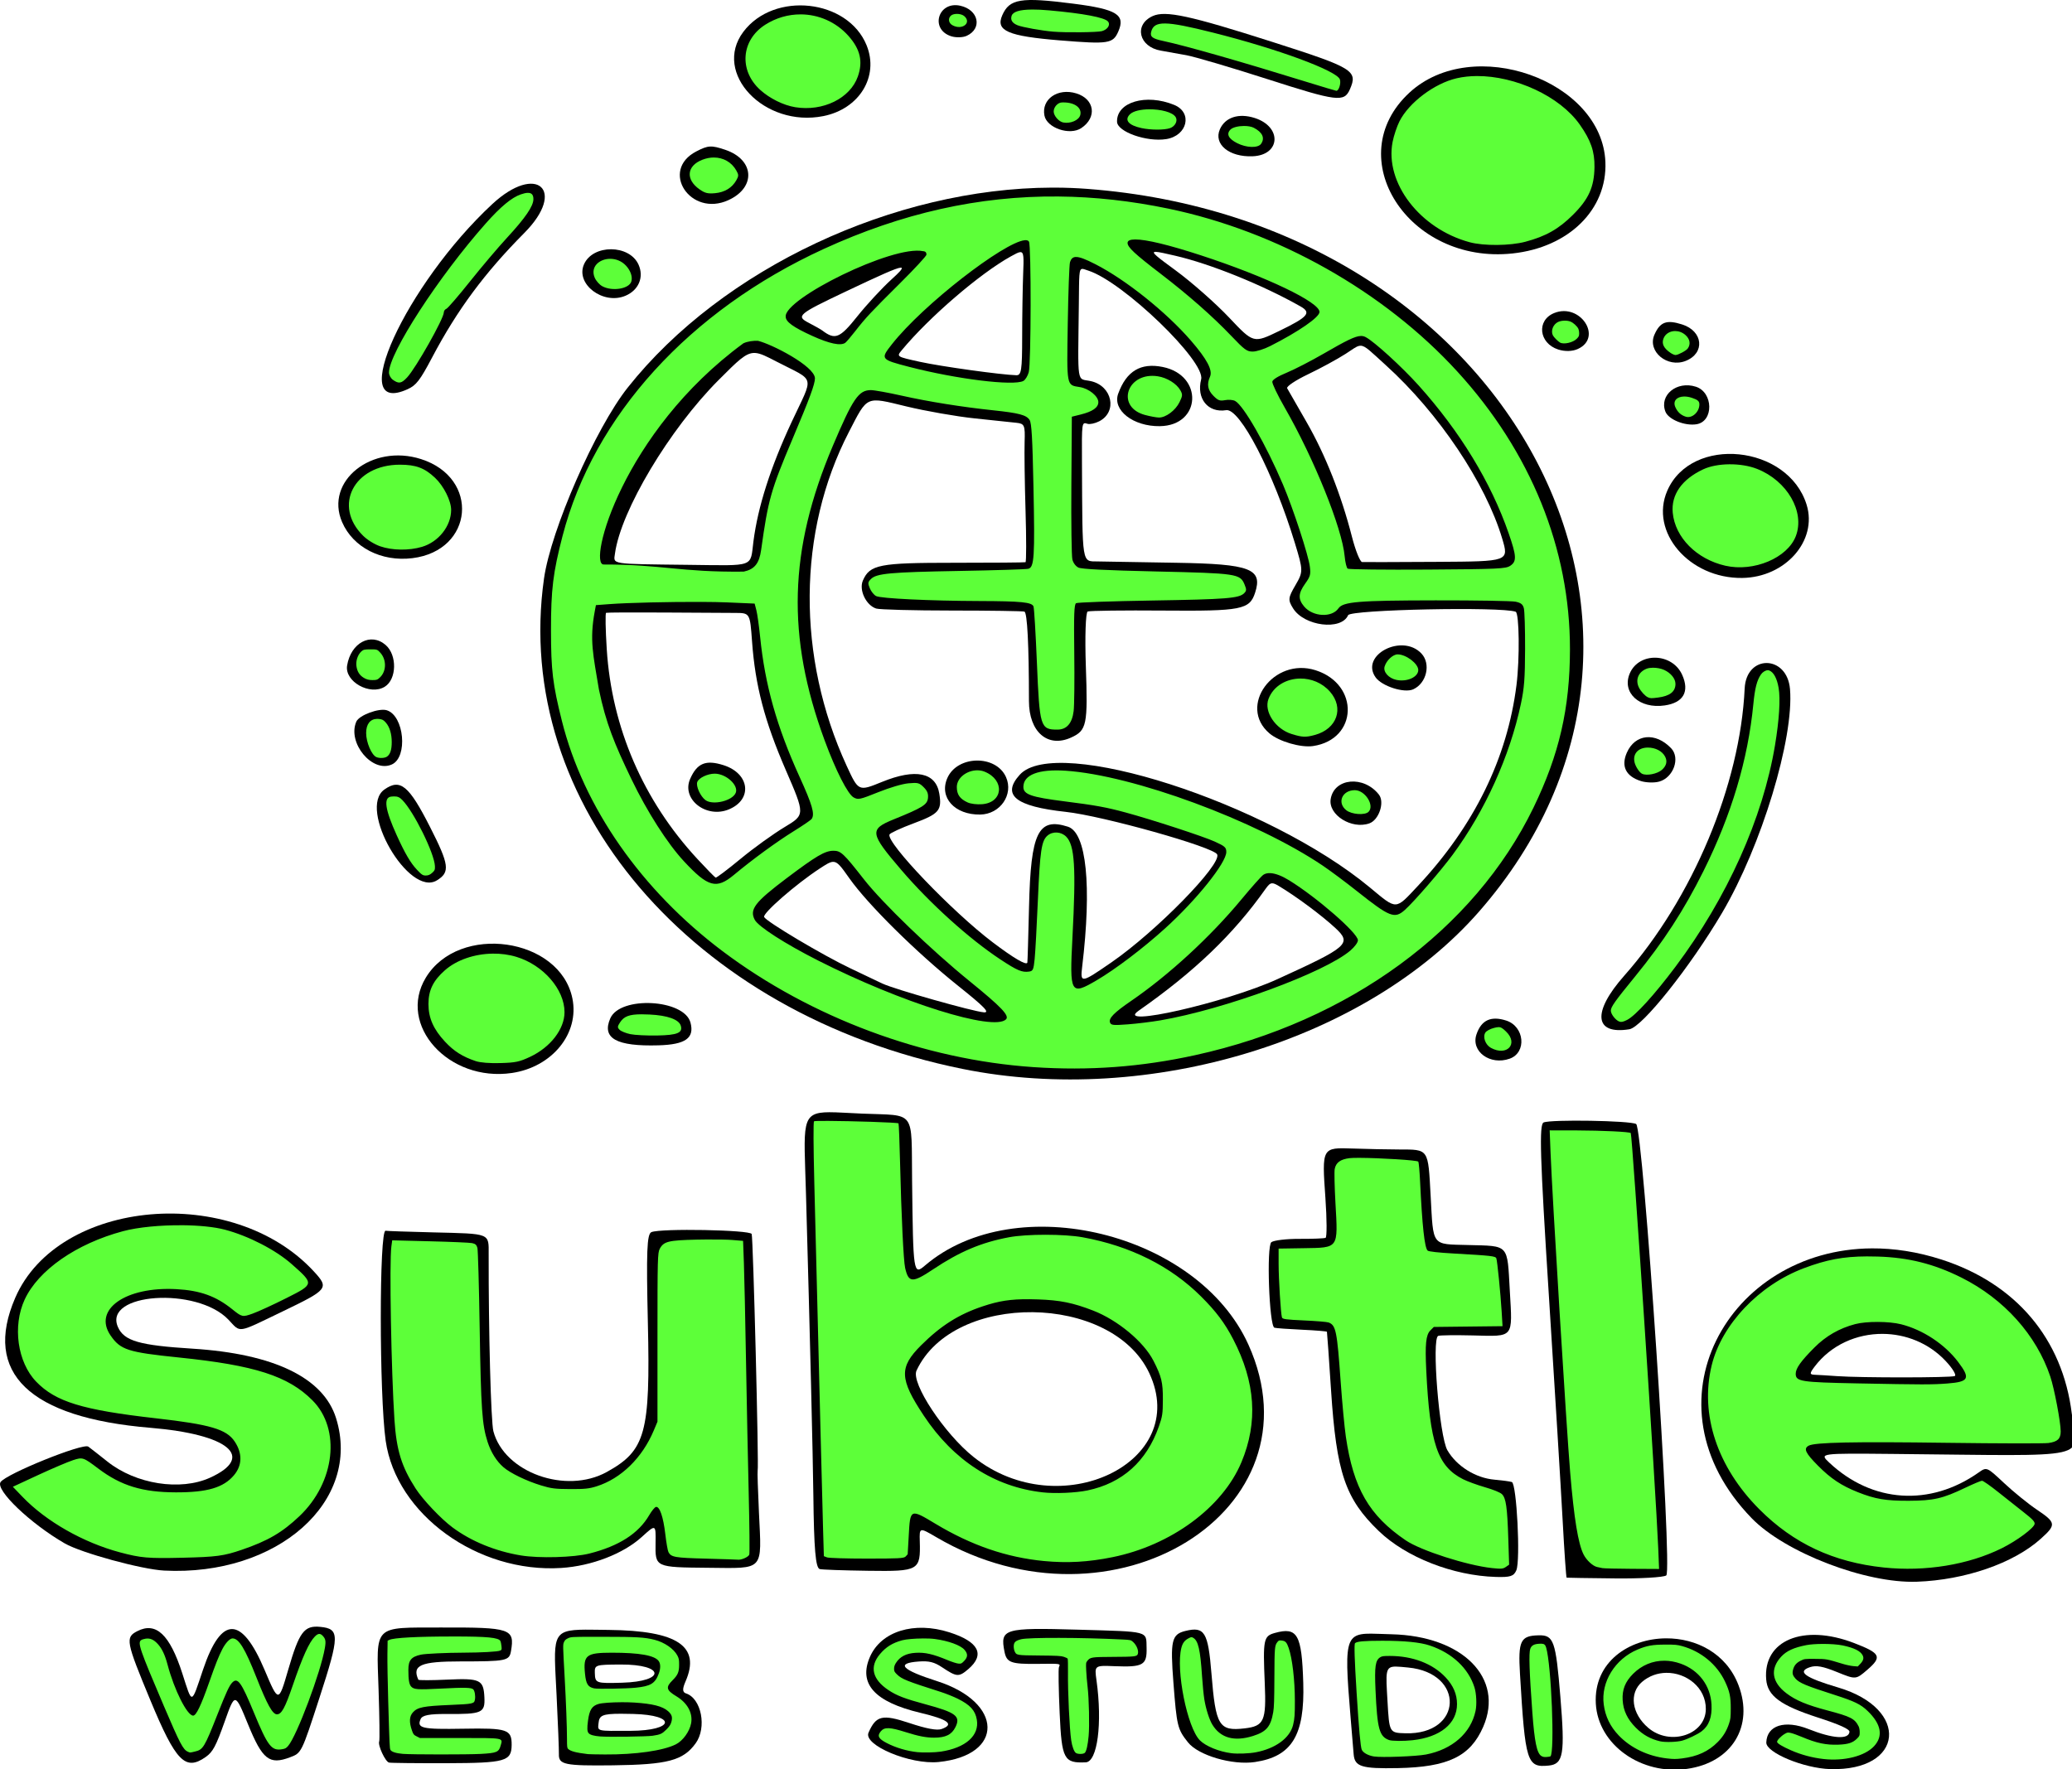 <?xml version="1.0" encoding="UTF-8" standalone="no"?>
<!-- Created with Inkscape (http://www.inkscape.org/) -->

<svg
   width="8.367in"
   height="7.146in"
   viewBox="0 0 212.531 181.518"
   version="1.1"
   id="svg5"
   inkscape:version="1.1.1 (3bf5ae0d25, 2021-09-20)"
   xml:space="preserve"
   sodipodi:docname="subtle-web-studios.svg"
   xmlns:inkscape="http://www.inkscape.org/namespaces/inkscape"
   xmlns:sodipodi="http://sodipodi.sourceforge.net/DTD/sodipodi-0.dtd"
   xmlns="http://www.w3.org/2000/svg"
   xmlns:svg="http://www.w3.org/2000/svg"><sodipodi:namedview
     id="namedview7"
     pagecolor="#ffffff"
     bordercolor="#000000"
     borderopacity="0.25"
     inkscape:showpageshadow="2"
     inkscape:pageopacity="0.0"
     inkscape:pagecheckerboard="0"
     inkscape:deskcolor="#d1d1d1"
     inkscape:document-units="mm"
     showgrid="false"
     inkscape:pageshadow="2"
     inkscape:zoom="0.43338754"
     inkscape:cx="293.04027"
     inkscape:cy="190.3608"
     inkscape:window-width="1904"
     inkscape:window-height="1011"
     inkscape:window-x="2435"
     inkscape:window-y="26"
     inkscape:window-maximized="0"
     inkscape:current-layer="layer1"
     fit-margin-top="0"
     fit-margin-left="0"
     fit-margin-right="0"
     fit-margin-bottom="0"><inkscape:grid
       type="xygrid"
       id="grid1049"
       units="mm"
       spacingx="1"
       spacingy="1"
       originx="-32.998"
       originy="-28.204" /></sodipodi:namedview><defs
     id="defs2" /><g
     inkscape:label="outline"
     inkscape:groupmode="layer"
     id="layer1"
     transform="translate(-330.683,40.174)"
     style="display:inline"><path
       id="path10098"
       style="fill:#000000;stroke-width:1.257"
       d="M 407.158 72.645 C 346.257 72.846 279.652 103.792 242.965 150.068 C 230.464 165.836 213.251 205.109 210.568 223.98 C 198.177 311.149 267.711 392.635 372.602 413.869 L 372.604 413.869 C 444.733 428.47 528.878 402.826 572.496 352.947 C 668.643 243.001 583.151 85.338 420.762 73.123 C 416.741 72.821 412.682 72.664 408.596 72.645 C 408.117 72.642 407.638 72.643 407.158 72.645 z M 447.211 97.51 C 447.271 97.508 447.337 97.509 447.406 97.512 C 448.575 97.551 451.054 98.124 454.83 98.996 C 468.573 102.171 488.658 110.297 503.385 118.639 C 507.726 121.097 506.315 122.725 495.148 128.141 C 485.202 132.965 485.2 132.965 475.799 123.004 C 470.628 117.525 461.324 109.311 455.121 104.75 C 447.952 99.478 445.339 97.557 447.211 97.51 z M 394.934 97.617 C 396.36 97.56 396.276 99.739 396.031 106.078 C 395.826 111.391 395.654 122.397 395.648 130.539 C 395.641 143.256 395.326 145.334 393.42 145.283 C 387.544 145.126 364.273 141.891 356.131 140.1 C 346.981 138.086 346.979 138.087 349.018 135.621 C 359.551 122.877 379.259 105.914 391.256 99.27 C 393.025 98.289 394.187 97.647 394.934 97.617 z M 348.6 103.639 C 348.774 103.629 348.897 103.651 348.973 103.701 C 349.455 104.024 347.961 105.557 345.125 108.131 C 341.459 111.459 335.477 117.922 331.832 122.494 C 325.048 131.003 323.254 131.724 318.266 127.951 C 317.701 127.524 315.348 126.194 313.035 124.994 C 308.011 122.389 308.919 121.615 327.154 112.969 C 340.495 106.643 346.915 103.729 348.6 103.639 z M 418.953 104.111 C 418.998 104.111 419.044 104.115 419.092 104.119 C 419.605 104.169 420.309 104.478 421.275 104.787 C 434.701 109.082 466.693 139.929 464.926 146.875 C 463.027 154.335 467.579 159.947 474.607 158.811 C 479.929 157.95 492.91 183.035 501.17 210.141 C 504.464 220.949 504.47 221.33 501.418 226.58 C 498.567 231.484 498.485 232.265 500.494 235.518 C 504.776 242.45 519.167 244.255 521.812 238.191 C 522.761 236.018 581.237 234.813 586.666 236.855 C 588.069 237.384 588.268 255.02 586.984 265.232 C 583.419 293.601 570.585 319.767 548.859 342.959 C 539.954 352.466 540.867 352.434 530.225 343.604 C 490.672 310.785 408.786 284.411 394.719 299.961 C 387.596 307.834 393.028 312.22 412.52 314.336 C 426.944 315.902 469.856 327.969 471.135 330.82 C 472.891 334.735 447.492 360.67 430.234 372.584 C 418.436 380.728 418.095 380.78 418.875 374.279 C 422.634 342.941 420.538 322.377 413.35 320.078 C 401.854 316.401 398.977 322.302 398.309 350.912 C 398.033 362.721 397.736 372.543 397.65 372.738 C 397.192 373.808 392.314 370.946 384.305 364.887 L 384.303 364.887 C 368.581 353.005 342.936 326.208 344.299 323.084 C 344.54 322.544 348.761 320.594 353.688 318.758 C 363.482 315.108 364.626 313.784 363.582 307.309 C 362.253 299.063 354.397 297.439 341.418 302.729 C 332.288 306.449 332.289 306.45 327.723 296.529 C 308.334 254.407 308.644 205.865 328.547 167.324 C 335.919 153.049 334.919 153.497 350.797 157.348 C 358.216 159.147 370.098 161.233 377.201 161.982 C 384.304 162.732 391.627 163.505 393.475 163.701 C 396.533 164.026 396.812 164.682 396.596 171.033 C 396.465 174.869 396.625 186.879 396.953 197.723 C 397.281 208.567 397.272 217.544 396.934 217.672 C 396.595 217.799 384.046 217.901 369.045 217.896 C 340.307 217.888 336.688 218.598 333.992 224.777 C 332.399 228.431 335.219 234.36 339.148 235.617 C 340.451 236.034 353.605 236.381 368.379 236.387 C 383.153 236.393 395.812 236.58 396.51 236.803 C 397.629 237.163 398.267 249.693 398.271 271.408 C 398.273 283.404 405.532 289.69 414.605 285.555 C 420.664 282.794 421.098 280.691 420.295 257.939 C 419.896 246.618 420.216 237.089 421.008 236.764 C 421.799 236.438 435.036 236.274 450.422 236.398 C 480.539 236.642 483.669 236.033 485.801 229.512 C 488.838 220.219 483.99 218.36 455.521 217.898 C 441.813 217.676 428.055 217.442 424.949 217.379 C 418.656 217.251 418.988 219.319 418.791 179.057 C 418.714 163.34 418.709 163.374 420.947 164.09 C 421.833 164.372 423.865 163.936 425.463 163.119 C 432.642 159.449 430.526 149.379 422.193 147.557 C 416.659 146.346 417.216 149.949 417.586 117.672 C 417.714 106.517 417.562 104.116 418.953 104.111 z M 526.686 133.855 C 528.541 133.896 530.501 136.046 536.412 141.398 C 556.873 159.926 575.043 187.01 581.459 208.545 C 584.089 217.371 584.09 217.371 556.398 217.535 C 541.168 217.625 528.049 217.663 527.246 217.619 C 526.443 217.576 524.66 213.145 523.283 207.771 C 519.136 191.586 513.016 176.11 505.773 163.494 C 502.002 156.925 498.602 150.999 498.219 150.328 C 497.836 149.657 501.47 147.223 506.293 144.918 C 511.116 142.613 517.682 139.041 520.883 136.979 C 523.498 135.294 524.868 134.164 526.109 133.91 C 526.303 133.87 526.494 133.851 526.686 133.855 z M 291.945 136.654 C 292.054 136.654 292.162 136.656 292.271 136.662 C 294.376 136.774 296.711 137.997 300.469 139.947 C 315.901 147.955 315.095 144.759 306.387 163.453 C 298.222 180.981 293.355 196.211 291.629 209.629 C 290.32 219.802 292.561 218.996 266.406 218.693 C 235.822 218.34 237.453 218.592 238.037 214.297 C 240.291 197.72 259.098 166.225 278.127 147.162 C 285.652 139.624 288.581 136.663 291.945 136.654 z M 256.988 237.154 C 268.958 237.23 281.348 237.299 284.521 237.309 C 290.291 237.326 290.291 237.325 291.094 248.387 C 292.334 265.465 295.932 279.185 304.131 298.107 C 311.648 315.456 311.648 315.456 303.703 320.225 C 299.333 322.847 291.668 328.374 286.67 332.506 C 281.672 336.637 277.32 339.918 276.998 339.797 C 276.679 339.67 273.492 336.42 269.924 332.562 C 248.968 309.911 236.788 281.717 234.855 251.385 C 234.369 243.76 234.255 237.408 234.6 237.27 C 234.945 237.13 245.019 237.079 256.988 237.154 z M 322.414 333.688 C 324.213 333.617 325.527 335.478 328.762 340.059 C 335.896 350.186 354.744 368.816 370.982 381.791 C 381.04 389.827 383.262 392.121 380.832 391.951 C 376.71 391.665 345.947 382.945 341.609 380.834 L 341.605 380.846 C 339.749 379.942 334.161 377.28 329.186 374.928 C 318.691 369.965 296.684 356.877 295.771 355.055 C 295.07 353.654 308.089 342.292 317.271 336.291 C 319.726 334.687 321.183 333.736 322.414 333.688 z M 492.352 341.996 C 493 341.958 493.758 342.306 494.885 342.979 C 501.649 347.013 511.63 354.428 516.908 359.34 C 523.336 365.321 521.843 366.633 494.414 379.123 C 474.467 388.207 431.07 398.081 440.705 391.344 C 462.343 376.213 477.456 361.708 489.83 344.193 C 490.862 342.733 491.517 342.045 492.352 341.996 z "
       transform="matrix(0.265,0,0,0.265,330.683,-40.174)" /><path
       style="fill:#000000;stroke-width:0.333"
       d="m 452.38,-34.508 c 0.883,0.165 4.608,1.264 8.277,2.443 7.207,2.317 7.9,2.402 8.491,1.05 0.833,-1.91 0.365,-2.195 -7.936,-4.851 -8.478,-2.712 -10.99,-3.255 -12.295,-2.66 -1.96,0.893 -1.415,3.171 0.849,3.55 0.555,0.093 1.732,0.304 2.615,0.468 z"
       id="path10250" /><path
       style="fill:#000000;stroke-width:0.333"
       d="m 439.441,-36.028 c 4.95,0.404 5.405,0.334 5.951,-0.916 0.751,-1.721 -0.153,-2.281 -4.602,-2.852 -5.415,-0.695 -6.562,-0.507 -7.306,1.197 -0.691,1.584 0.58,2.132 5.957,2.572 z"
       id="path10246" /><path
       style="fill:#000000;stroke-width:0.333"
       d="m 429.834,-36.496 c 1.643,-0.749 1.23,-2.681 -0.66,-3.092 -2.272,-0.495 -3.136,2.427 -0.926,3.134 0.483,0.154 1.197,0.136 1.586,-0.042 z"
       id="path10242" /><path
       style="fill:#000000;stroke-width:0.333"
       d="m 459.172,-24.14 c 2.873,-0.119 3.029,-3.026 0.211,-3.928 -1.641,-0.525 -3.036,-0.072 -3.574,1.162 -0.667,1.53 0.957,2.866 3.363,2.766 z"
       id="path10238" /><path
       style="fill:#000000;stroke-width:0.333"
       d="m 450.307,-25.901 c 2.179,-0.352 2.73,-2.723 0.817,-3.509 -2.891,-1.187 -5.923,-0.292 -5.863,1.731 0.031,1.032 3.06,2.098 5.046,1.777 z"
       id="path10234" /><path
       style="fill:#000000;stroke-width:0.333"
       d="m 485.828,-14.169 c 5.773,-0.62 9.719,-4.505 9.526,-9.379 -0.334,-8.394 -13.613,-13.105 -20.093,-7.128 -7.186,6.628 -0.128,17.655 10.567,16.507 z"
       id="path10230" /><path
       style="fill:#000000;stroke-width:0.333"
       d="m 441.586,-27.027 c 1.648,-1.092 1.383,-2.982 -0.5,-3.564 -1.906,-0.589 -3.604,0.594 -3.271,2.278 0.251,1.27 2.591,2.067 3.771,1.286 z"
       id="path10226" /><path
       style="fill:#000000;stroke-width:0.333"
       d="m 503.605,-3.15 c 1.994,-0.802 1.77,-3.047 -0.372,-3.732 -1.607,-0.514 -2.276,-0.266 -2.854,1.058 -0.746,1.71 1.334,3.435 3.226,2.674 z"
       id="path10222" /><path
       style="fill:#000000;stroke-width:0.333"
       d="m 492.527,-4.368 c 2.593,-1.181 0.243,-4.762 -2.422,-3.689 -1.843,0.742 -1.582,3.107 0.413,3.745 0.686,0.219 1.452,0.198 2.009,-0.056 z"
       id="path10218" /><path
       style="fill:#000000;stroke-width:0.333"
       d="m 415.13,-28.261 c 3.696,-0.733 5.736,-4.063 4.446,-7.257 -1.922,-4.758 -9.509,-5.586 -12.654,-1.381 -3.166,4.234 2.159,9.838 8.208,8.638 z"
       id="path10214" /><path
       style="fill:#000000;stroke-width:0.333"
       d="m 504.699,3.355 c 1.784,-0.288 1.731,-3.276 -0.068,-3.852 -1.954,-0.625 -3.773,0.862 -3.123,2.554 0.311,0.809 1.99,1.492 3.191,1.298 z"
       id="path10210" /><path
       style="fill:#000000;stroke-width:0.333"
       d="m 405.392,-19.637 c 2.864,-1.305 2.683,-4.16 -0.328,-5.171 -1.421,-0.477 -1.749,-0.459 -2.959,0.169 -3.771,1.954 -0.602,6.775 3.288,5.002 z"
       id="path10206" /><path
       style="fill:#000000;stroke-width:0.333"
       d="m 509.38,19.125 c 4.437,-0.054 7.759,-3.834 6.611,-7.522 -1.913,-6.143 -11.8,-7.136 -14.287,-1.435 -1.85,4.241 2.249,9.023 7.676,8.957 z"
       id="path10202" /><path
       style="fill:#000000;stroke-width:0.333"
       d="m 394.837,-9.828 c 1.357,-0.573 1.919,-1.909 1.343,-3.193 -0.938,-2.092 -4.689,-2.11 -5.598,-0.028 -0.884,2.028 1.968,4.187 4.255,3.221 z"
       id="path10198" /><path
       style="fill:#000000;stroke-width:0.333"
       d="m 501.447,32.204 c 1.911,-0.283 2.555,-1.417 1.783,-3.137 -1.016,-2.264 -4.407,-2.37 -5.368,-0.167 -0.865,1.983 0.987,3.69 3.585,3.304 z"
       id="path10194" /><path
       style="fill:#000000;stroke-width:0.333"
       d="m 500.869,40.02 c 1.463,-0.404 2.186,-2.416 1.229,-3.42 -1.607,-1.687 -3.704,-1.476 -4.548,0.458 -0.607,1.392 -0.101,2.413 1.439,2.905 0.532,0.17 1.378,0.196 1.879,0.057 z"
       id="path10190" /><path
       style="fill:#000000;stroke-width:0.333"
       d="m 372.506,-0.247 c 0.87,-0.397 1.268,-0.915 2.511,-3.271 2.561,-4.855 5.369,-8.647 9.449,-12.758 4.367,-4.4 1.256,-7.184 -3.297,-2.951 -8.882,8.257 -15.119,21.922 -8.662,18.98 z"
       id="path10186" /><path
       style="fill:#000000;stroke-width:0.333"
       d="m 372.985,17.095 c 6.293,-0.777 6.944,-8.228 0.887,-10.165 -5.048,-1.615 -9.911,2.265 -8.1,6.462 1.122,2.602 4.033,4.096 7.213,3.703 z"
       id="path10182" /><path
       style="fill:#000000;stroke-width:0.333"
       d="m 497.812,65.43 c 1.319,-0.213 6.256,-6.416 9.521,-11.961 4.031,-6.847 7.379,-17.886 6.956,-22.939 -0.296,-3.531 -4.486,-3.587 -4.65,-0.061 -0.462,9.894 -5.347,21.543 -12.359,29.473 -3.304,3.736 -3.077,6.071 0.533,5.488 z"
       id="path10178" /><path
       style="fill:#000000;stroke-width:0.333"
       d="m 370.156,30.281 c 1.224,-0.765 1.274,-3.238 0.087,-4.274 -1.52,-1.328 -3.574,-0.234 -3.957,2.107 -0.269,1.645 2.355,3.114 3.87,2.167 z"
       id="path10174" /><path
       style="fill:#000000;stroke-width:0.333"
       d="m 485.537,68.449 c 1.772,-0.634 1.524,-3.31 -0.363,-3.914 -1.567,-0.5 -2.546,-0.044 -3.044,1.419 -0.596,1.752 1.4,3.213 3.407,2.494 z"
       id="path10170" /><path
       style="fill:#000000;stroke-width:0.333"
       d="m 370.881,38.258 c 1.656,-0.755 1.262,-4.986 -0.517,-5.555 -0.802,-0.255 -2.848,0.504 -3.134,1.165 -0.945,2.183 1.65,5.302 3.651,4.39 z"
       id="path10166" /><path
       style="fill:#000000;stroke-width:0.333"
       d="m 375.5,50.151 c 1.367,-0.839 1.269,-1.59 -0.718,-5.495 -2.164,-4.253 -3.041,-4.972 -4.668,-3.827 -2.773,1.952 2.507,11.09 5.386,9.322 z"
       id="path10162" /><path
       style="fill:#000000;stroke-width:0.333"
       d="m 398.228,67.079 c 2.769,-0.079 3.703,-0.743 3.28,-2.332 -0.643,-2.416 -7.211,-2.765 -8.226,-0.438 -0.894,2.048 0.616,2.894 4.946,2.77 z"
       id="path10094" /><path
       style="fill:#000000;stroke-width:0.333"
       d="m 383.184,69.917 c 4.137,-0.606 6.941,-4.055 6.212,-7.643 -1.273,-6.27 -11.641,-7.744 -15.037,-2.138 -2.947,4.864 2.345,10.73 8.825,9.781 z"
       id="path10090" /><path
       id="path10082"
       style="fill:#000000;stroke-width:1.257"
       d="m 724.576,483.344 c -55.703,0.292 -89.577,60.118 -46.564,104.461 12.918,13.318 44.117,25.317 63.969,24.604 18.663,-0.671 37.37,-7.147 47.881,-16.576 6.136,-5.505 6.032,-6.29 -1.492,-11.352 -3.305,-2.223 -9.014,-6.86 -12.688,-10.303 -6.68,-6.261 -6.68,-6.261 -9.83,-4.043 -18.825,13.256 -41.187,11.773 -57.795,-3.832 -3.869,-3.636 -3.869,-3.635 24.656,-3.369 79.614,0.741 71.437,2.58 69.217,-15.566 -3.55,-29.007 -21.631,-50.415 -50.422,-59.699 -9.357,-3.018 -18.4,-4.369 -26.932,-4.324 z m 4.17,33.104 c 8.849,0.053 17.747,3.494 24.293,10.434 2.755,2.921 4.36,5.576 3.564,5.9 -1.637,0.668 -36.443,0.688 -45.527,0.029 -3.272,-0.239 -7.091,-0.469 -8.486,-0.516 -2.204,-0.073 -2.235,-0.481 -0.24,-3.127 v -0.002 c 6.402,-8.488 16.368,-12.779 26.396,-12.719 z"
       transform="matrix(0.265,0,0,0.265,330.683,-40.174)" /><path
       style="fill:#000000;stroke-width:0.333"
       d="m 496.288,121.775 c 2.65,0.028 5.039,-0.11 5.31,-0.307 0.665,-0.484 -2.368,-45.92 -3.092,-46.319 -0.632,-0.348 -8.734,-0.481 -9.491,-0.156 -0.466,0.201 -0.365,3.548 0.536,17.69 0.611,9.594 1.251,20.042 1.422,23.218 0.171,3.177 0.353,5.786 0.405,5.798 0.051,0.013 2.261,0.046 4.911,0.074 z"
       id="path10078" /><path
       style="fill:#000000;stroke-width:0.333"
       d="m 484.114,121.623 c 1.494,0.043 1.837,-0.068 2.103,-0.678 0.44,-1.008 0.037,-8.912 -0.462,-9.061 -0.222,-0.069 -1.025,-0.175 -1.783,-0.241 -1.931,-0.168 -3.871,-1.379 -4.823,-3.011 -0.834,-1.43 -1.642,-11.49 -0.943,-11.744 0.184,-0.068 1.779,-0.086 3.546,-0.044 4.278,0.103 4.075,0.348 3.797,-4.581 -0.273,-4.852 -0.026,-4.581 -4.28,-4.695 -3.792,-0.101 -3.554,0.211 -3.841,-5.047 -0.266,-4.89 -0.169,-4.747 -3.249,-4.756 -1.178,-0.003 -3.302,-0.047 -4.719,-0.097 -3.196,-0.113 -3.191,-0.121 -2.826,5.081 0.153,2.179 0.161,4.016 0.017,4.081 -0.144,0.065 -1.345,0.113 -2.668,0.106 -1.324,-0.008 -2.625,0.145 -2.891,0.339 -0.518,0.377 -0.227,8.605 0.311,8.777 0.153,0.05 1.42,0.142 2.814,0.206 1.395,0.064 2.552,0.16 2.573,0.212 0.02,0.053 0.21,2.743 0.421,5.981 0.553,8.49 1.456,11.152 4.904,14.47 2.794,2.689 7.608,4.575 11.999,4.702 z"
       id="path10074" /><path
       style="fill:#000000;stroke-width:0.333"
       d="m 518.423,141.338 c 7.583,0.218 8.196,-6.192 0.801,-8.373 -3.398,-1.003 -4.263,-1.63 -2.879,-2.086 0.637,-0.21 1.315,-0.087 2.77,0.504 1.927,0.783 1.927,0.783 3.11,-0.238 1.541,-1.33 1.358,-1.696 -1.375,-2.745 -5.197,-1.994 -9.338,-0.272 -9.002,3.743 0.141,1.686 1.459,2.659 5.281,3.899 2.242,0.726 3.282,1.197 3.26,1.471 -0.067,0.815 -1.714,0.707 -4.185,-0.276 -2.442,-0.972 -4.284,-0.391 -4.346,1.371 -0.037,1.039 3.841,2.653 6.564,2.732 z"
       id="path10070" /><path
       id="path10062"
       style="fill:#000000;stroke-width:1.257"
       d="m 644.904,634.328 c -14.294,0.068 -28.102,9.108 -27.211,25.283 0.875,15.888 17.481,27.755 35.33,25.248 17.311,-2.431 25.95,-16.499 19.895,-32.395 -4.749,-12.464 -16.538,-18.191 -28.014,-18.137 z m 0.057,13.357 c 7.77,-0.1 15.374,5.652 15.312,14.049 -0.073,9.926 -13.829,14.424 -22.252,7.275 -6.456,-5.48 -7.542,-13.456 -2.426,-17.826 2.774,-2.37 6.085,-3.456 9.365,-3.498 z"
       transform="matrix(0.265,0,0,0.265,330.683,-40.174)" /><path
       style="fill:#000000;stroke-width:0.333"
       d="m 489.55,140.976 c 1.497,-0.152 1.669,-1.176 1.185,-7.057 -0.474,-5.757 -0.68,-6.34 -2.229,-6.306 -1.869,0.041 -2.116,0.553 -1.912,3.978 0.539,9.07 0.71,9.613 2.956,9.385 z"
       id="path10058" /><path
       id="path10050"
       style="fill:#000000;stroke-width:1.257"
       d="m 321.002,430.631 c -11.226,0.031 -9.803,4.218 -9.037,31.543 1.57,56.004 2.685,101.595 2.859,116.822 0.238,20.733 0.862,27.999 2.447,28.506 0.733,0.246 9.188,0.538 18.779,0.67 19.668,0.272 20.293,-0.088 19.967,-11.447 -0.155,-5.399 -0.155,-5.399 6.484,-1.508 68.201,39.97 149.694,-10.381 120.723,-74.59 -19.566,-43.363 -90.108,-60.625 -125.205,-30.641 -4.462,3.812 -4.568,3.104 -4.98,-32.744 -0.322,-27.987 1.747,-25.195 -19.34,-26.076 -5.419,-0.226 -9.554,-0.544 -12.697,-0.535 z m 78.719,77.418 c 18.926,0.207 37.88,8.115 45.129,23.598 16.193,34.582 -34.689,58.921 -67.961,32.508 -11.343,-9.005 -24.368,-28.709 -22.139,-33.492 7.144,-15.325 26.045,-22.82 44.971,-22.613 z"
       transform="matrix(0.265,0,0,0.265,330.683,-40.174)" /><path
       id="path10042"
       style="fill:#000000;stroke-width:1.257"
       d="m 530.713,632.514 c -11.641,-0.068 -10.255,3.951 -6.756,46.709 0.392,4.792 3.061,5.625 17.102,5.346 l -0.002,0.004 c 19.483,-0.384 28.046,-4.522 33.037,-15.963 8.238,-18.885 -7.931,-35.216 -35.504,-35.859 -3.118,-0.073 -5.721,-0.224 -7.877,-0.236 z m 9.58,12.744 c 1.182,0.004 2.722,0.177 4.713,0.365 22.156,2.09 21.232,26.081 -0.98,25.465 -6.272,-0.174 -6.272,-0.173 -6.975,-12.508 -0.639,-11.212 -0.979,-13.338 3.242,-13.322 z"
       transform="matrix(0.265,0,0,0.265,330.683,-40.174)" /><path
       style="fill:#000000;stroke-width:0.333"
       d="m 459.413,140.613 c 3.786,-0.565 5.112,-2.743 4.949,-8.125 -0.151,-4.975 -0.596,-5.759 -2.909,-5.119 -1.168,0.323 -1.234,0.652 -1.039,5.182 0.166,3.852 -0.07,4.378 -2.065,4.61 -2.635,0.306 -2.972,-0.251 -3.404,-5.626 -0.342,-4.261 -0.706,-4.854 -2.678,-4.369 -1.409,0.347 -1.557,0.992 -1.223,5.31 0.346,4.474 0.418,4.767 1.496,6.123 1.066,1.34 4.549,2.361 6.873,2.015 z"
       id="path10038" /><path
       style="fill:#000000;stroke-width:0.333"
       d="m 388.265,120.701 c 3.105,-0.201 6.347,-1.452 8.253,-3.185 1.436,-1.306 1.436,-1.306 1.408,0.614 -0.038,2.52 -0.073,2.504 5.473,2.555 5.722,0.053 5.418,0.388 5.132,-5.65 -0.108,-2.29 -0.169,-4.229 -0.134,-4.308 0.136,-0.311 -0.46,-23.937 -0.613,-24.292 -0.181,-0.423 -9.336,-0.592 -10.284,-0.19 -0.462,0.196 -0.532,1.984 -0.363,9.35 0.259,11.279 -0.232,13.058 -4.211,15.258 -4.202,2.324 -10.522,0.054 -11.636,-4.181 -0.253,-0.96 -0.499,-10.215 -0.484,-18.148 0.005,-2.2 0.238,-2.108 -5.678,-2.253 -2.603,-0.064 -4.803,-0.139 -4.889,-0.167 -0.666,-0.209 -0.662,16.851 0.003,21.543 1.07,7.551 9.435,13.61 18.021,13.054 z"
       id="path10034" /><path
       style="fill:#000000;stroke-width:0.333"
       d="m 442.048,140.646 c 1.203,-0.053 1.721,-3.993 1.106,-8.412 -0.214,-1.536 -0.214,-1.536 1.85,-1.454 2.938,0.117 3.334,-0.109 3.288,-1.882 -0.045,-1.761 0.367,-1.652 -7.025,-1.864 -7.616,-0.218 -8.017,-0.098 -7.55,2.264 0.22,1.113 0.664,1.276 3.385,1.245 2.446,-0.028 2.363,-0.041 2.2,0.334 -0.07,0.159 -0.036,2.292 0.074,4.739 0.212,4.713 0.433,5.128 2.672,5.028 z"
       id="path10030" /><path
       style="fill:#000000;stroke-width:0.333"
       d="m 426.951,140.613 c 6.771,-0.681 6.671,-6.117 -0.151,-8.299 -3.647,-1.167 -4.275,-1.841 -1.875,-2.014 1.051,-0.075 1.587,0.057 2.389,0.593 1.506,1.004 1.718,1.019 2.686,0.192 1.754,-1.499 1.083,-2.814 -1.926,-3.777 -3.62,-1.159 -7.009,-0.113 -8.158,2.516 -1.207,2.759 0.472,4.625 5.167,5.74 2.863,0.681 3.527,1.186 2.185,1.663 -0.48,0.17 -1.537,-0.026 -3.305,-0.613 -2.782,-0.927 -3.425,-0.773 -4.194,0.989 -0.556,1.274 4.281,3.302 7.182,3.01 z"
       id="path10026" /><path
       style="fill:#000000;stroke-width:0.333"
       d="m 347.513,120.97 c 11.614,0.597 20.298,-7.098 17.642,-15.633 -1.293,-4.155 -6.377,-6.613 -14.757,-7.137 -5.415,-0.338 -6.979,-0.79 -7.611,-2.199 -1.579,-3.521 8.082,-4.183 11.325,-0.776 1.307,1.374 0.789,1.453 5.577,-0.852 4.641,-2.234 4.758,-2.382 3.216,-4.063 -8.321,-9.071 -26.247,-7.509 -30.659,2.671 -3.341,7.709 1.433,12.304 13.86,13.34 8.032,0.669 10.806,2.985 6.129,5.116 -3.054,1.392 -7.621,0.673 -10.544,-1.658 -0.81,-0.646 -1.687,-1.333 -1.95,-1.526 -0.539,-0.397 -8.45,2.802 -9.004,3.641 -0.539,0.816 3.068,4.26 6.592,6.292 1.682,0.97 7.883,2.666 10.184,2.784 z"
       id="path10022" /><path
       id="path10010"
       style="fill:#000000;stroke-width:1.257"
       d="m 226.629,630.967 c -13.422,0.055 -12.325,2.479 -11.199,25.344 0.54,10.961 0.944,21.256 0.898,22.875 -0.114,4.044 2.259,4.533 20.883,4.307 21.209,-0.257 27.198,-1.846 32.037,-8.498 4.437,-6.1 2.245,-17.439 -3.742,-19.354 -1.372,-0.462 -1.425,-1.721 -0.164,-4.611 5.946,-13.629 -3.05,-19.682 -29.67,-19.963 -3.573,-0.038 -6.557,-0.11 -9.043,-0.1 z m 13.598,13.5 c 17.12,-0.084 17.623,6.555 0.533,7.045 -10.091,0.29 -10.402,0.179 -10.52,-3.762 l -0.002,0.002 c -0.094,-3.147 0.18,-3.237 9.988,-3.285 z m 0.119,19.061 c 1.345,0.002 2.903,0.029 4.703,0.072 17.054,0.411 16.126,6.464 -1.002,6.539 -13.422,0.06 -12.687,0.24 -12.365,-3.043 0.28,-2.851 1.4,-3.577 8.664,-3.568 z"
       transform="matrix(0.265,0,0,0.265,330.683,-40.174)" /><path
       style="fill:#000000;stroke-width:0.333"
       d="m 376.514,140.734 c 6.014,-0.019 6.637,-0.195 6.65,-1.877 0.011,-1.59 -0.438,-1.74 -4.973,-1.661 -4.242,0.074 -4.775,-0.047 -4.362,-0.994 0.171,-0.39 0.894,-0.53 2.679,-0.517 3.629,0.026 3.938,-0.111 3.86,-1.719 -0.088,-1.797 -0.433,-1.962 -3.781,-1.808 -1.615,0.074 -2.962,0.078 -2.993,0.009 -0.667,-1.486 0.231,-1.877 4.319,-1.877 4.705,2.8e-4 5.012,-0.062 5.182,-1.054 0.395,-2.306 -0.013,-2.444 -7.163,-2.425 -7.028,0.02 -6.641,-0.365 -6.418,6.392 0.092,2.783 0.122,5.165 0.065,5.294 -0.168,0.381 0.626,2.087 1.009,2.173 0.194,0.044 2.861,0.071 5.926,0.062 z"
       id="path10006" /><path
       style="fill:#000000;stroke-width:0.333"
       d="m 351.787,140.091 c 0.728,-0.512 1.04,-1.095 1.935,-3.612 1.066,-3.001 1.066,-3.001 2.398,0.259 1.486,3.637 2.189,4.19 4.311,3.391 1.18,-0.444 1.18,-0.444 3.02,-6.107 2.08,-6.403 2.088,-7.08 0.086,-7.276 -1.661,-0.163 -2.158,0.502 -3.297,4.413 -0.987,3.388 -0.987,3.388 -2.418,0.005 -2.357,-5.575 -4.439,-5.591 -6.307,-0.05 -1.241,3.681 -1.089,3.652 -2.134,0.407 -1.285,-3.992 -2.696,-5.318 -4.614,-4.337 -1.249,0.639 -1.172,1.046 1.334,7.082 2.619,6.308 3.589,7.302 5.685,5.827 z"
       id="path10002" /><path
       style="fill:#000000;stroke-width:0.333"
       d="m 449.661,3.551 c 4.245,-0.065 4.483,-5.229 0.28,-6.074 -2.258,-0.454 -3.714,0.42 -4.56,2.739 -0.619,1.695 1.541,3.378 4.281,3.336 z"
       id="path10138" /><path
       style="fill:#000000;stroke-width:0.333"
       d="m 475.645,30.55 c 1.376,-0.627 1.83,-2.615 0.839,-3.671 -1.971,-2.102 -6.32,0.152 -4.706,2.439 0.648,0.918 2.948,1.651 3.867,1.232 z"
       id="path10134" /><path
       style="fill:#000000;stroke-width:0.333"
       d="m 465.369,36.372 c 4.607,-0.683 4.79,-6.333 0.252,-7.779 -4.305,-1.372 -8.002,3.698 -4.726,6.48 0.985,0.836 3.22,1.485 4.474,1.299 z"
       id="path10130" /><path
       style="fill:#000000;stroke-width:0.333"
       d="m 471.146,44.304 c 0.981,-0.351 1.585,-2.163 0.981,-2.942 -1.55,-1.997 -4.597,-1.721 -4.952,0.448 -0.265,1.625 2.154,3.144 3.971,2.494 z"
       id="path10126" /><path
       style="fill:#000000;stroke-width:0.333"
       d="m 431.226,43.401 c 2.053,-0.031 3.446,-2.06 2.644,-3.849 -1.036,-2.31 -4.995,-2.237 -6.019,0.11 -0.866,1.985 0.754,3.779 3.375,3.739 z"
       id="path10122" /><path
       style="fill:#000000;stroke-width:0.333"
       d="m 405.456,42.866 c 2.448,-1.022 2.126,-3.673 -0.55,-4.528 -1.827,-0.586 -2.726,-0.215 -3.436,1.413 -0.908,2.08 1.66,4.087 3.986,3.116 z"
       id="path10114" /></g><g
     inkscape:groupmode="layer"
     id="layer4"
     inkscape:label="red"
     style="display:none"
     transform="translate(-32.998,-28.204)"><path
       style="display:inline;fill:#000000;stroke-width:0.333"
       d="m 418.042,65.042 c -43,-17.845 -40.871,-67.256 3.548,-82.35 31.792,-10.803 68.396,10.841 70.224,41.523 1.958,32.873 -38.708,55.379 -73.772,40.827 z"
       id="path10100"
       transform="translate(-297.686,68.379)" /><path
       style="display:inline;fill:#000000;stroke-width:0.333"
       d="m 448.675,-36.684 c 0.033,-0.921 0.639,-1.301 1.861,-1.163 4.285,0.482 16.353,4.236 17.503,5.445 0.421,0.443 0.152,1.724 -0.336,1.596 -0.134,-0.034 -3.612,-1.088 -7.73,-2.34 -4.118,-1.252 -8.349,-2.433 -9.403,-2.624 -1.617,-0.293 -1.912,-0.436 -1.896,-0.913 z"
       id="path10252"
       transform="translate(-297.686,68.379)" /><path
       style="display:inline;fill:#000000;stroke-width:0.333"
       d="m 434.475,-37.839 c -0.64,-1.426 0.835,-1.733 5.605,-1.165 4.101,0.488 4.883,0.824 4.262,1.835 -0.541,0.881 -9.443,0.277 -9.867,-0.67 z"
       id="path10248"
       transform="translate(-297.686,68.379)" /><path
       style="display:inline;fill:#000000;stroke-width:0.333"
       d="m 427.973,-37.823 c -0.38,-0.848 0.904,-1.408 1.708,-0.744 0.663,0.547 0.002,1.524 -0.847,1.253 -0.406,-0.13 -0.794,-0.359 -0.861,-0.508 z"
       id="path10244"
       transform="translate(-297.686,68.379)" /><path
       style="display:inline;fill:#000000;stroke-width:0.333"
       d="m 456.642,-26.286 c -0.058,-0.588 0.095,-0.765 0.842,-0.971 1.708,-0.472 3.419,0.754 2.648,1.897 -0.567,0.84 -3.389,0.092 -3.49,-0.926 z"
       id="path10240"
       transform="translate(-297.686,68.379)" /><path
       style="display:inline;fill:#000000;stroke-width:0.333"
       d="m 446.202,-27.809 c 0.033,-0.933 1.015,-1.337 2.921,-1.201 1.998,0.143 2.634,0.637 2.174,1.69 -0.417,0.957 -5.13,0.504 -5.095,-0.489 z"
       id="path10236"
       transform="translate(-297.686,68.379)" /><path
       style="display:inline;fill:#000000;stroke-width:0.333"
       d="m 477.63,-16.958 c -5.829,-4.218 -5.759,-11.156 0.145,-14.413 6.137,-3.386 16.251,1.405 16.607,7.867 0.399,7.244 -10.111,11.352 -16.752,6.546 z"
       id="path10232"
       transform="translate(-297.686,68.379)" /><path
       style="display:inline;fill:#000000;stroke-width:0.333"
       d="m 438.79,-28.263 c -0.372,-0.829 0.191,-1.586 1.132,-1.52 1.063,0.074 1.691,0.548 1.665,1.259 -0.042,1.196 -2.284,1.405 -2.797,0.262 z"
       id="path10228"
       transform="translate(-297.686,68.379)" /><path
       style="display:inline;fill:#000000;stroke-width:0.333"
       d="m 501.597,-4.272 c -0.87,-0.743 -0.211,-2.066 0.988,-1.983 1.445,0.1 2.002,1.605 0.819,2.21 -0.952,0.487 -0.974,0.484 -1.807,-0.227 z"
       id="path10224"
       transform="translate(-297.686,68.379)" /><path
       style="display:inline;fill:#000000;stroke-width:0.333"
       d="m 490.059,-5.535 c -0.547,-0.641 -0.096,-1.633 0.808,-1.779 1.705,-0.276 2.638,1.801 1.024,2.279 -0.889,0.264 -1.269,0.16 -1.832,-0.5 z"
       id="path10220"
       transform="translate(-297.686,68.379)" /><path
       style="display:inline;fill:#000000;stroke-width:0.333"
       d="m 408.604,-30.82 c -2.254,-2.118 -2.131,-4.998 0.288,-6.789 4.573,-3.386 11.891,0.835 9.787,5.645 -1.515,3.465 -6.949,4.082 -10.076,1.144 z"
       id="path10216"
       transform="translate(-297.686,68.379)" /><path
       style="display:inline;fill:#000000;stroke-width:0.333"
       d="m 502.634,1.898 c -0.661,-0.983 0.179,-1.754 1.463,-1.343 0.923,0.295 1.069,0.479 0.892,1.119 -0.33,1.193 -1.621,1.315 -2.355,0.224 z"
       id="path10212"
       transform="translate(-297.686,68.379)" /><path
       style="display:inline;fill:#000000;stroke-width:0.333"
       d="m 402.049,-20.902 c -1.202,-1.085 -0.921,-2.422 0.633,-3.006 2.868,-1.079 5.304,1.957 2.652,3.306 -1.374,0.699 -2.271,0.617 -3.285,-0.299 z"
       id="path10208"
       transform="translate(-297.686,68.379)" /><path
       style="display:inline;fill:#000000;stroke-width:0.333"
       d="m 503.987,16.1 c -1.907,-1.821 -2.446,-4.477 -1.252,-6.173 3.297,-4.683 11.784,-2.689 12.489,2.935 0.626,4.988 -7.079,7.208 -11.237,3.239 z"
       id="path10204"
       transform="translate(-297.686,68.379)" /><path
       style="display:inline;fill:#000000;stroke-width:0.333"
       d="m 391.708,-11.312 c -1.007,-1.427 0.551,-2.889 2.436,-2.286 0.925,0.295 1.736,1.639 1.423,2.357 -0.52,1.191 -3.001,1.146 -3.859,-0.07 z"
       id="path10200"
       transform="translate(-297.686,68.379)" /><path
       style="display:inline;fill:#000000;stroke-width:0.333"
       d="m 499.076,30.883 c -1.268,-1.486 0.079,-3.093 2.061,-2.459 1.951,0.624 1.944,2.667 -0.009,2.957 -1.323,0.196 -1.495,0.155 -2.052,-0.498 z"
       id="path10196"
       transform="translate(-297.686,68.379)" /><path
       style="display:inline;fill:#000000;stroke-width:0.333"
       d="m 498.416,38.383 c -0.583,-1.3 0.53,-2.276 2.044,-1.791 1.569,0.502 1.596,2.184 0.043,2.614 -1.205,0.333 -1.647,0.159 -2.087,-0.822 z"
       id="path10192"
       transform="translate(-297.686,68.379)" /><path
       style="display:inline;fill:#000000;stroke-width:0.333"
       d="m 370.465,-1.66 c -0.737,-2.23 10.222,-17.5 13.367,-18.626 2.583,-0.925 2.196,1.273 -0.75,4.26 -1.258,1.275 -3.182,3.52 -4.275,4.988 -1.093,1.468 -2.117,2.681 -2.275,2.695 -0.158,0.014 -0.263,0.171 -0.233,0.35 0.086,0.514 -3.457,6.662 -4.022,6.979 -0.682,0.383 -1.577,0.064 -1.811,-0.645 z"
       id="path10188"
       transform="translate(-297.686,68.379)" /><path
       style="display:inline;fill:#000000;stroke-width:0.333"
       d="m 368.167,15.195 c -3.995,-3.392 -0.996,-8.493 4.567,-7.769 4.174,0.543 5.867,6.089 2.471,8.095 -2.078,1.227 -5.39,1.074 -7.038,-0.326 z"
       id="path10184"
       transform="translate(-297.686,68.379)" /><path
       style="display:inline;fill:#000000;stroke-width:0.333"
       d="m 496.073,64.059 c -0.457,-0.68 -0.372,-0.825 2.565,-4.391 6.656,-8.083 11.17,-18.701 11.894,-27.977 0.357,-4.579 2.963,-3.997 2.717,0.607 -0.507,9.49 -5.246,20.416 -12.731,29.356 -2.651,3.166 -3.59,3.674 -4.444,2.404 z"
       id="path10180"
       transform="translate(-297.686,68.379)" /><path
       style="display:inline;fill:#000000;stroke-width:0.333"
       d="m 367.256,28.507 c -0.362,-1.549 0.602,-2.544 2.023,-2.089 0.874,0.28 1.244,1.786 0.669,2.726 -0.602,0.985 -2.414,0.556 -2.692,-0.637 z"
       id="path10176"
       transform="translate(-297.686,68.379)" /><path
       style="display:inline;fill:#000000;stroke-width:0.333"
       d="m 368.455,36.42 c -0.746,-1.871 -0.026,-3.288 1.435,-2.82 1.185,0.385 1.493,3.73 0.365,3.991 -0.922,0.213 -1.361,-0.072 -1.799,-1.171 z"
       id="path10168"
       transform="translate(-297.686,68.379)" /><path
       style="display:inline;fill:#000000;stroke-width:0.333"
       d="m 371.493,45.937 c -1.687,-3.63 -1.685,-4.752 0.008,-4.418 1.142,0.225 4.394,6.752 3.802,7.63 -0.937,1.388 -2.145,0.37 -3.81,-3.212 z"
       id="path10164"
       transform="translate(-297.686,68.379)" /><path
       style="display:inline;fill:#000000;stroke-width:0.333"
       d="m 394.065,65.549 c -0.367,-0.818 0.569,-1.737 1.861,-1.83 3.158,-0.227 5.648,0.94 4.522,2.121 -0.653,0.685 -6.056,0.439 -6.383,-0.291 z"
       id="path10096"
       transform="translate(-297.686,68.379)" /><path
       style="display:inline;fill:#000000;stroke-width:0.333"
       d="m 376.526,67.151 c -3.775,-3.632 -2.155,-8.457 3.177,-9.467 6.663,-1.262 11.788,5.514 7.215,9.541 -2.908,2.561 -7.689,2.527 -10.392,-0.075 z"
       id="path10092"
       transform="translate(-297.686,68.379)" /><path
       style="display:inline;fill:#000000;stroke-width:0.333"
       d="m 446.921,2 c -1.202,-1.029 -0.782,-2.846 0.813,-3.519 1.233,-0.52 3.292,0.028 4.029,1.073 0.953,1.35 -1.042,3.664 -2.7,3.133 -0.334,-0.107 -0.824,-0.195 -1.088,-0.195 -0.264,-4.55e-4 -0.739,-0.221 -1.054,-0.492 z"
       id="path10140"
       transform="translate(-297.686,68.379)" /><path
       style="display:inline;fill:#000000;stroke-width:0.333"
       d="m 472.776,29.12 c -0.474,-0.577 -0.066,-1.766 0.73,-2.128 1.209,-0.551 3.167,0.872 2.681,1.948 -0.473,1.048 -2.606,1.161 -3.411,0.18 z"
       id="path10136"
       transform="translate(-297.686,68.379)" /><path
       style="display:inline;fill:#000000;stroke-width:0.333"
       d="m 460.873,33.387 c -0.727,-1.621 -0.147,-2.918 1.679,-3.75 2.873,-1.309 6.373,1.402 5.221,4.045 -1.104,2.53 -5.721,2.333 -6.9,-0.295 z"
       id="path10132"
       transform="translate(-297.686,68.379)" /><path
       style="display:inline;fill:#000000;stroke-width:0.333"
       d="m 468.277,42.603 c -0.454,-0.674 0.028,-1.566 0.961,-1.779 1.655,-0.379 3.126,2.097 1.527,2.571 -0.959,0.284 -1.984,-0.041 -2.489,-0.791 z"
       id="path10128"
       transform="translate(-297.686,68.379)" /><path
       style="display:inline;fill:#000000;stroke-width:0.333"
       d="m 428.805,41.326 c -0.486,-1.267 0.278,-2.316 1.867,-2.563 1.555,-0.242 3.08,1.436 2.504,2.756 -0.605,1.387 -3.818,1.245 -4.37,-0.193 z"
       id="path10124"
       transform="translate(-297.686,68.379)" /><path
       style="display:inline;fill:#000000;stroke-width:0.333"
       d="m 402.294,41.169 c -0.454,-1.013 -0.238,-1.547 0.794,-1.962 1.549,-0.623 3.676,0.815 3.113,2.104 -0.276,0.63 -1.931,1.189 -2.75,0.927 -0.438,-0.133 -0.956,-0.62 -1.158,-1.069 z"
       id="path10116"
       transform="translate(-297.686,68.379)" /><path
       style="display:inline;fill:#000000;stroke-width:0.333"
       d="m 482.978,66.948 c -0.608,-0.713 -0.046,-1.683 1.038,-1.793 0.744,-0.075 1.044,0.059 1.511,0.673 1.276,1.684 -1.156,2.752 -2.549,1.119 z"
       id="path10172"
       transform="translate(-297.686,68.379)" /><path
       style="display:inline;fill:#000000;stroke-width:0.333"
       d="m 515.705,118.284 c -9.312,-5.202 -12.736,-15.893 -7.344,-22.934 9.435,-12.322 31.135,-6.749 33.404,8.579 0.665,4.491 1.094,4.157 -5.223,4.072 -21.255,-0.286 -21.366,-0.28 -20.216,1.234 3.372,4.44 10.532,5.952 15.667,3.308 2.047,-1.054 2.083,-1.058 2.899,-0.335 0.455,0.402 1.758,1.441 2.897,2.308 2.07,1.576 2.07,1.576 1.032,2.462 -5.378,4.586 -16.154,5.195 -23.116,1.306 z"
       id="path10084"
       transform="translate(-297.686,68.379)" /><path
       style="display:inline;fill:#000000;stroke-width:0.333"
       d="m 490.831,98.372 c -0.771,-12.337 -1.339,-22.501 -1.264,-22.585 0.181,-0.204 8.371,0.017 8.46,0.228 0.211,0.503 3.085,44.723 2.912,44.802 -0.115,0.052 -2.121,0.071 -4.457,0.041 -4.248,-0.054 -4.248,-0.054 -5.65,-22.485 z"
       id="path10080"
       transform="translate(-297.686,68.379)" /><path
       style="display:inline;fill:#000000;stroke-width:0.333"
       d="m 474.909,118.007 c -4.711,-3.167 -6.115,-6.387 -6.72,-15.418 -0.521,-7.777 -0.184,-7.049 -3.331,-7.194 -1.437,-0.066 -2.649,-0.133 -2.694,-0.147 -0.203,-0.068 -0.568,-7.259 -0.372,-7.349 0.121,-0.055 1.398,-0.075 2.838,-0.044 3.306,0.071 3.298,0.085 2.933,-5.126 -0.3,-4.278 -0.3,-4.278 4.167,-4.138 2.456,0.077 4.498,0.211 4.537,0.298 0.039,0.086 0.166,2.181 0.282,4.654 0.116,2.473 0.389,4.554 0.607,4.624 0.218,0.07 1.827,0.193 3.577,0.275 1.749,0.082 3.287,0.181 3.417,0.22 0.249,0.079 0.843,7.252 0.608,7.351 -0.076,0.033 -1.741,0.011 -3.701,-0.047 -4.475,-0.131 -4.34,-0.353 -3.902,6.4 0.468,7.221 1.485,8.885 6.155,10.074 1.897,0.482 1.897,0.482 2.085,3.512 0.308,4.97 0.323,4.907 -1.216,4.86 -2.285,-0.07 -7.589,-1.675 -9.269,-2.804 z"
       id="path10076"
       transform="translate(-297.686,68.379)" /><path
       style="display:inline;fill:#000000;stroke-width:0.333"
       d="m 513.436,138.995 c -0.746,-0.411 -0.742,-0.482 0.066,-1.154 0.507,-0.422 0.803,-0.391 2.157,0.226 3.266,1.489 6.721,0.705 5.549,-1.26 -0.415,-0.696 -0.861,-0.895 -3.462,-1.546 -4.571,-1.144 -6.357,-3.438 -4.335,-5.571 2.036,-2.147 10.015,-1.303 8.165,0.864 -0.354,0.415 -0.769,0.391 -2.425,-0.138 -2.205,-0.703 -4.004,-0.515 -4.433,0.468 -0.477,1.094 0.221,1.607 3.56,2.613 2.634,0.794 3.348,1.134 4.166,1.982 3.829,3.971 -3.202,6.715 -9.008,3.515 z"
       id="path10072"
       transform="translate(-297.686,68.379)" /><path
       style="display:inline;fill:#000000;stroke-width:0.333"
       d="m 498.655,139.378 c -5.871,-2.989 -4.075,-10.614 2.567,-10.899 3.943,-0.169 7.21,3.016 7.066,6.89 -0.156,4.225 -5.137,6.297 -9.633,4.008 z"
       id="path10064"
       transform="translate(-297.686,68.379)" /><path
       style="display:inline;fill:#000000;stroke-width:0.333"
       d="m 487.739,134.302 c -0.357,-5.224 -0.334,-5.587 0.369,-5.796 0.413,-0.122 0.891,-0.106 1.063,0.035 0.609,0.503 1.12,11.405 0.54,11.54 -1.403,0.325 -1.593,-0.23 -1.973,-5.779 z"
       id="path10060"
       transform="translate(-297.686,68.379)" /><path
       style="display:inline;fill:#000000;stroke-width:0.333"
       d="m 415.05,117.989 c -0.024,-2.598 -0.227,-11.412 -0.376,-16.275 -0.074,-2.425 -0.181,-6.467 -0.237,-8.983 -0.056,-2.515 -0.185,-7.575 -0.286,-11.244 -0.101,-3.669 -0.113,-6.703 -0.026,-6.742 0.181,-0.083 8.459,0.158 8.76,0.254 0.11,0.036 0.2,1.518 0.199,3.295 -7.2e-4,1.777 0.09,5.342 0.201,7.923 0.237,5.488 0.435,5.715 3.224,3.673 9.805,-7.18 26.293,-2.814 31.247,8.274 7.307,16.355 -14.481,28.776 -31.414,17.91 -2.231,-1.431 -2.314,-1.383 -2.378,1.364 -0.048,2.056 -0.11,2.266 -0.697,2.358 -0.615,0.096 -7.706,0.016 -8.04,-0.092 -0.088,-0.028 -0.167,-0.8 -0.175,-1.715 z"
       id="path10052"
       transform="translate(-297.686,68.379)" /><path
       style="display:inline;fill:#000000;stroke-width:0.333"
       d="m 470.194,138.911 c -0.378,-4.489 -0.702,-10.235 -0.591,-10.489 0.21,-0.481 5.936,-0.379 7.556,0.134 7.329,2.322 6.375,10.908 -1.273,11.457 -4.489,0.323 -5.59,0.11 -5.692,-1.102 z"
       id="path10044"
       transform="translate(-297.686,68.379)" /><path
       style="display:inline;fill:#000000;stroke-width:0.333"
       d="m 453.827,138.529 c -1.573,-1.258 -2.87,-9.082 -1.707,-10.302 1.122,-1.176 1.738,-0.05 1.883,3.443 0.221,5.335 1.67,7.186 4.943,6.317 2.181,-0.58 2.526,-1.435 2.414,-5.99 -0.088,-3.591 0.075,-4.15 1.11,-3.819 0.898,0.288 1.497,7.379 0.764,9.051 -1.193,2.722 -6.68,3.481 -9.407,1.3 z"
       id="path10040"
       transform="translate(-297.686,68.379)" /><path
       style="display:inline;fill:#000000;stroke-width:0.333"
       d="m 378.463,117.548 c -3.732,-2.178 -6.501,-5.927 -7.178,-9.716 -0.506,-2.834 -0.856,-20.969 -0.402,-20.824 0.064,0.021 1.949,0.074 4.189,0.118 2.239,0.044 4.226,0.13 4.415,0.19 0.363,0.122 0.404,1.005 0.455,10.554 0.059,10.994 0.728,12.521 6.276,14.3 4.704,1.511 9.137,-0.511 11.223,-5.116 0.853,-1.882 0.838,-1.511 0.568,-14.932 -0.104,-5.167 -0.104,-5.167 4.401,-5.178 2.478,-0.006 4.533,0.054 4.568,0.133 0.073,0.167 0.435,17.636 0.483,23.331 0.018,2.119 0.098,5.037 0.178,6.484 0.164,2.964 0.111,3.056 -1.708,2.972 -0.721,-0.033 -2.565,-0.08 -4.098,-0.103 -2.786,-0.043 -2.786,-0.043 -2.965,-2.521 -0.169,-2.348 -0.829,-3.438 -1.358,-2.243 -2.208,4.986 -12.511,6.366 -19.046,2.55 z"
       id="path10036"
       transform="translate(-297.686,68.379)" /><path
       style="display:inline;fill:#000000;stroke-width:0.333"
       d="m 440.288,135.194 c -0.109,-2.457 -0.148,-4.582 -0.087,-4.723 0.268,-0.617 -0.518,-0.825 -2.88,-0.765 -2.529,0.064 -2.529,0.064 -2.707,-0.836 -0.231,-1.166 1.141,-1.263 11.848,-0.84 0.623,0.025 1.2,1.055 0.933,1.667 -0.058,0.128 -1.225,0.203 -2.598,0.165 -2.79,-0.078 -2.896,0.014 -2.601,2.288 0.454,3.499 0.288,7.494 -0.317,7.634 -1.209,0.279 -1.4,-0.27 -1.591,-4.59 z"
       id="path10032"
       transform="translate(-297.686,68.379)" /><path
       style="display:inline;fill:#000000;stroke-width:0.333"
       d="m 421.261,138.524 c -0.356,-0.208 -0.574,-0.541 -0.484,-0.739 0.381,-0.843 1.003,-0.89 2.977,-0.22 2.399,0.812 4.145,0.712 4.749,-0.276 0.837,-1.368 0.343,-1.753 -3.486,-2.718 -4.772,-1.202 -6.142,-3.64 -3.282,-5.84 2.38,-1.83 9.612,-0.465 7.936,1.498 -0.435,0.509 -0.648,0.49 -2.222,-0.203 -1.986,-0.875 -3.807,-0.807 -4.643,0.172 -0.999,1.171 -0.235,1.821 3.375,2.87 3.647,1.06 4.835,1.994 4.768,3.746 -0.11,2.847 -5.976,3.882 -9.689,1.71 z"
       id="path10028"
       transform="translate(-297.686,68.379)" /><path
       style="display:inline;fill:#000000;stroke-width:0.333"
       d="m 336.032,116.169 c -2.211,-1.531 -4.271,-3.48 -4.098,-3.878 0.042,-0.099 1.697,-0.892 3.676,-1.763 3.598,-1.584 3.598,-1.584 4.936,-0.354 4.647,4.272 15.556,3.421 14.653,-1.142 -0.461,-2.328 -2.136,-2.984 -9.277,-3.634 -8.391,-0.764 -11.857,-2.389 -13.146,-6.164 -4.176,-12.228 19.689,-19.398 29.037,-8.724 1.204,1.374 1.351,1.203 -2.707,3.154 -3.525,1.695 -3.525,1.695 -4.734,0.583 -4.49,-4.13 -15.427,-1.704 -12.173,2.701 1.018,1.378 2.067,1.671 7.542,2.103 11.579,0.914 16.309,4.642 14.704,11.587 -2.182,9.44 -18.249,12.567 -28.413,5.531 z"
       id="path10024"
       transform="translate(-297.686,68.379)" /><path
       style="display:inline;fill:#000000;stroke-width:0.333"
       d="m 388.821,139.081 c 0.03,-1.173 -0.145,-5.791 -0.326,-8.626 -0.195,-3.039 -0.638,-2.8 5.101,-2.754 3.933,0.031 5.081,0.303 6.274,1.486 0.775,0.768 0.721,2.326 -0.104,3.013 -0.821,0.683 -0.745,1.043 0.349,1.656 1.955,1.096 2.052,3.387 0.205,4.808 -1.795,1.38 -11.531,1.734 -11.497,0.418 z"
       id="path10012"
       transform="translate(-297.686,68.379)" /><path
       style="display:inline;fill:#000000;stroke-width:0.333"
       d="m 370.606,138.892 c -0.016,-0.444 -0.035,-1.203 -0.043,-1.686 -0.008,-0.483 -0.076,-2.601 -0.151,-4.708 -0.075,-2.107 -0.09,-4.04 -0.032,-4.296 0.075,-0.333 1.639,-0.471 5.49,-0.483 6.099,-0.019 6.191,-0.005 6.285,0.942 0.075,0.758 0.521,0.697 -5.849,0.801 -3.363,0.055 -3.843,0.338 -3.699,2.186 0.127,1.629 0.021,1.587 3.502,1.394 3.361,-0.186 3.302,-0.202 3.333,0.86 0.025,0.827 -0.055,0.851 -2.947,0.891 -3.309,0.046 -4.146,0.629 -3.562,2.477 0.289,0.916 0.289,0.916 4.726,0.833 4.764,-0.089 4.703,-0.103 4.367,1.004 -0.207,0.68 -0.593,0.741 -4.818,0.763 -6.378,0.033 -6.567,0.005 -6.601,-0.979 z"
       id="path10008"
       transform="translate(-297.686,68.379)" /><path
       style="display:inline;fill:#000000;stroke-width:0.333"
       d="m 348.019,136.195 c -3.497,-8.187 -3.435,-7.987 -2.561,-8.252 1.025,-0.311 2.02,0.787 2.458,2.711 0.524,2.302 2.108,5.408 2.635,5.167 0.323,-0.147 0.842,-1.302 1.641,-3.651 1.947,-5.723 2.744,-5.721 4.937,0.013 1.701,4.447 2.221,4.578 3.442,0.867 1.675,-5.087 2.768,-6.645 3.507,-4.997 0.448,0.998 -3.15,10.907 -4.065,11.193 -1.41,0.441 -1.83,-0.011 -3.235,-3.479 -1.868,-4.61 -1.99,-4.613 -3.731,-0.091 -1.258,3.268 -1.471,3.647 -2.157,3.851 -1.217,0.361 -1.371,0.182 -2.872,-3.331 z"
       id="path10004"
       transform="translate(-297.686,68.379)" /></g><g
     inkscape:groupmode="layer"
     id="layer5"
     inkscape:label="yellow 2"
     style="display:inline" /><g
     inkscape:groupmode="layer"
     id="layer3"
     inkscape:label="yellow"
     style="display:inline"
     transform="translate(-32.998,-28.204)"><path
       id="path644"
       style="fill:#5dff39;fill-opacity:1;stroke-width:0.355;stroke-linecap:round;stroke-linejoin:bevel"
       d="m 138.855,29.183 c -1.27,0.008 -1.959,0.222 -2.093,0.647 -0.136,0.429 0.067,0.747 0.616,0.968 0.499,0.201 2.437,0.549 3.633,0.652 1.276,0.11 4.552,0.077 5.012,-0.051 0.593,-0.165 0.902,-0.653 0.626,-0.988 -0.343,-0.415 -2.546,-0.832 -6.035,-1.143 -0.676,-0.06 -1.262,-0.089 -1.759,-0.086 z m -7.723,0.446 c -0.231,0.003 -0.45,0.058 -0.584,0.17 -0.337,0.281 -0.262,0.773 0.153,0.999 0.977,0.532 1.984,-0.234 1.22,-0.929 -0.178,-0.162 -0.493,-0.245 -0.79,-0.241 z m -16.015,0.051 c -1.245,-0.003 -2.504,0.344 -3.627,1.06 -2.475,1.579 -2.718,4.69 -0.521,6.683 0.976,0.885 2.39,1.585 3.601,1.781 2.844,0.46 5.633,-0.909 6.42,-3.151 0.543,-1.548 0.247,-2.811 -0.978,-4.18 -1.287,-1.437 -3.075,-2.189 -4.895,-2.194 z m 37.401,0.932 c -0.936,-0.012 -1.296,0.276 -1.442,0.86 -0.127,0.508 0.127,0.698 1.249,0.938 2.257,0.482 7.997,2.121 14.608,4.17 1.641,0.508 3.051,0.931 3.133,0.938 0.254,0.024 0.504,-0.767 0.369,-1.164 -0.305,-0.892 -6.389,-3.138 -13.017,-4.804 -2.451,-0.616 -3.964,-0.927 -4.9,-0.939 z m 31.978,5.394 c -0.724,0.003 -1.427,0.077 -2.086,0.229 -2.282,0.528 -4.894,2.495 -5.864,4.417 -0.262,0.52 -0.579,1.467 -0.704,2.105 -0.823,4.199 2.8,8.922 7.901,10.299 1.453,0.392 4.14,0.37 5.712,-0.047 2.095,-0.556 3.417,-1.303 4.881,-2.758 1.619,-1.609 2.184,-2.861 2.213,-4.9 0.023,-1.605 -0.371,-2.747 -1.504,-4.359 -2.066,-2.941 -6.638,-5 -10.55,-4.986 z m -42.418,2.706 c -0.057,1.37e-4 -0.115,0.001 -0.173,0.004 -0.42,0.021 -0.828,0.478 -0.828,0.929 0,0.432 0.521,1.035 0.972,1.125 0.746,0.149 1.623,-0.232 1.756,-0.763 0.185,-0.741 -0.574,-1.297 -1.726,-1.294 z m 8.795,0.707 c -0.843,0.006 -1.636,0.17 -1.981,0.517 -0.586,0.588 -0.136,1.122 1.186,1.408 0.958,0.207 2.341,0.211 2.929,0.009 0.526,-0.181 0.818,-0.746 0.585,-1.131 -0.316,-0.523 -1.564,-0.811 -2.719,-0.803 z m 9.721,1.71 c -0.565,0.003 -1.15,0.135 -1.382,0.367 -0.45,0.452 -0.212,0.94 0.683,1.395 0.957,0.487 2.14,0.52 2.455,0.07 0.413,-0.592 0.145,-1.185 -0.746,-1.647 -0.247,-0.128 -0.623,-0.186 -1.01,-0.184 z m -54.378,3.235 c -0.378,7.94e-4 -0.771,0.075 -1.166,0.226 -1.618,0.621 -1.754,2.027 -0.295,3.045 0.553,0.386 0.839,0.457 1.58,0.391 0.988,-0.088 1.752,-0.551 2.19,-1.328 0.25,-0.444 0.25,-0.555 0,-0.999 -0.486,-0.863 -1.344,-1.336 -2.309,-1.334 z m -19.101,3.626 c -0.187,0.007 -0.42,0.061 -0.704,0.16 -0.935,0.323 -2.063,1.26 -3.587,2.978 -4.833,5.45 -9.928,13.301 -9.928,15.298 0,0.266 0.178,0.589 0.417,0.757 0.592,0.417 0.863,0.368 1.446,-0.258 0.907,-0.975 3.763,-6.039 3.763,-6.672 0,-0.147 0.119,-0.313 0.264,-0.369 0.145,-0.056 1.232,-1.315 2.414,-2.798 1.183,-1.483 2.892,-3.501 3.799,-4.484 1.899,-2.06 2.711,-3.249 2.711,-3.971 0,-0.447 -0.184,-0.655 -0.595,-0.639 z m 54.455,0.374 c -8.149,-0.075 -16.065,1.706 -24.078,5.382 -13.77,6.317 -23.592,17.114 -26.794,29.453 -0.975,3.758 -1.188,5.495 -1.184,9.697 0.003,4.084 0.177,5.526 1.123,9.293 2.221,8.848 8.153,17.347 16.481,23.611 9.049,6.807 20.643,11.131 31.89,11.893 5.682,0.385 11.048,-0.013 16.587,-1.229 15.776,-3.463 28.617,-12.862 34.698,-25.397 2.636,-5.434 3.733,-10.194 3.741,-16.231 0.013,-10.33 -4.014,-20.267 -11.556,-28.517 -7.512,-8.216 -18.44,-14.38 -29.617,-16.706 -3.832,-0.797 -7.585,-1.215 -11.289,-1.249 z m 7.865,4.407 c 1.129,-0.004 3.455,0.554 6.779,1.641 6.679,2.184 12.131,4.791 12.131,5.799 0,0.538 -2.142,2.019 -5.063,3.5 -0.62,0.314 -1.412,0.564 -1.786,0.564 -0.6,0 -0.838,-0.174 -2.209,-1.613 -1.894,-1.99 -4.422,-4.213 -7.256,-6.384 -2.638,-2.02 -3.376,-2.708 -3.376,-3.149 0,-0.238 0.266,-0.356 0.78,-0.358 z m -11.34,0.079 c 0.219,-0.022 0.372,0.022 0.446,0.141 0.24,0.381 0.221,12.526 -0.021,13.401 -0.107,0.387 -0.354,0.79 -0.549,0.895 -1.001,0.538 -6.861,-0.184 -11.724,-1.444 -2.927,-0.759 -2.959,-0.801 -1.775,-2.305 3.242,-4.119 11.508,-10.473 13.623,-10.686 z m -10.406,1.126 c 0.253,0.017 0.339,0.143 0.339,0.357 0,0.13 -1.202,1.432 -2.672,2.892 -3.078,3.058 -3.551,3.564 -4.653,4.979 -0.444,0.57 -0.897,1.098 -1.007,1.174 -0.477,0.33 -1.619,0.09 -3.38,-0.71 -1.953,-0.887 -2.727,-1.447 -2.727,-1.971 -0.19,-1.828 10.993,-7.387 14.1,-6.721 z m 15.635,0.595 c 0.39,-0.024 1.01,0.219 2.032,0.742 3.122,1.597 7.261,4.908 9.793,7.832 1.661,1.919 2.26,3.054 1.961,3.713 -0.345,0.761 -0.235,1.368 0.355,1.961 0.475,0.477 0.652,0.542 1.199,0.439 0.355,-0.067 0.813,-0.029 1.025,0.085 0.867,0.466 3.188,4.523 4.91,8.584 1.052,2.481 2.621,7.277 2.756,8.424 0.096,0.81 0.043,1.001 -0.482,1.735 -0.716,1.001 -0.743,1.587 -0.107,2.345 0.89,1.062 2.839,1.168 3.52,0.191 0.475,-0.681 2.034,-0.81 9.968,-0.821 4.125,-0.006 7.817,0.056 8.203,0.138 0.543,0.116 0.734,0.265 0.844,0.659 0.078,0.28 0.136,2.162 0.129,4.182 -0.011,3.049 -0.084,4.007 -0.432,5.649 -1.134,5.351 -3.678,10.978 -6.996,15.471 -1.222,1.655 -3.971,4.83 -4.905,5.665 -1.053,0.942 -1.541,0.75 -4.924,-1.938 -1.144,-0.909 -2.715,-2.08 -3.489,-2.603 -6.884,-4.644 -19.47,-9.289 -26.403,-9.745 -2.757,-0.181 -4.313,0.419 -4.313,1.665 0,0.769 0.782,1.044 4.205,1.478 3.213,0.407 4.304,0.606 6.296,1.148 2.742,0.745 7.957,2.449 9.127,2.981 1.049,0.478 1.186,0.602 1.186,1.07 -0.001,1.108 -3.047,4.909 -6.281,7.838 -2.249,2.038 -5.08,4.185 -7.015,5.323 -2.687,1.579 -2.789,1.399 -2.485,-4.4 0.376,-7.17 0.234,-9.456 -0.643,-10.336 -0.522,-0.524 -1.379,-0.571 -1.919,-0.107 -0.615,0.529 -0.767,1.55 -0.984,6.637 -0.113,2.641 -0.262,5.352 -0.331,6.025 -0.112,1.098 -0.171,1.231 -0.566,1.287 -0.73,0.104 -1.215,-0.101 -2.956,-1.25 -3.194,-2.107 -7.217,-5.74 -10.151,-9.169 -3.251,-3.798 -3.306,-4.177 -0.763,-5.206 2.929,-1.186 3.429,-1.498 3.494,-2.181 0.044,-0.457 -0.065,-0.734 -0.438,-1.107 -0.451,-0.453 -0.594,-0.49 -1.565,-0.402 -0.626,0.057 -1.908,0.434 -3.095,0.911 -1.891,0.759 -2.06,0.795 -2.525,0.539 -0.602,-0.331 -1.831,-2.747 -2.976,-5.853 -3.927,-10.653 -3.682,-19.546 0.83,-30.197 2.066,-4.877 2.656,-5.743 3.915,-5.743 0.343,0 1.76,0.255 3.15,0.567 2.753,0.618 6.171,1.165 9.397,1.505 2.647,0.279 3.409,0.482 3.733,0.995 0.204,0.324 0.292,1.839 0.395,6.844 0.149,7.228 0.083,8.268 -0.533,8.422 -0.224,0.056 -3.402,0.155 -7.064,0.22 -7.088,0.126 -8.5,0.255 -9.072,0.829 -0.319,0.32 -0.333,0.428 -0.119,0.947 0.133,0.322 0.42,0.682 0.638,0.799 0.47,0.254 5.499,0.496 10.637,0.513 4.268,0.014 5.345,0.122 5.517,0.554 0.067,0.168 0.224,2.763 0.349,5.766 0.275,6.619 0.353,6.873 2.107,6.873 0.947,0 1.507,-0.641 1.662,-1.905 0.069,-0.558 0.097,-3.241 0.063,-5.962 -0.049,-3.934 -0.01,-4.98 0.186,-5.103 0.135,-0.085 3.637,-0.209 7.782,-0.275 7.643,-0.123 8.936,-0.225 9.457,-0.749 0.25,-0.251 0.256,-0.376 0.043,-0.892 -0.456,-1.105 -0.778,-1.153 -9.081,-1.341 -5.159,-0.117 -7.637,-0.241 -7.959,-0.398 -0.278,-0.135 -0.53,-0.471 -0.621,-0.828 -0.085,-0.33 -0.132,-3.762 -0.105,-7.626 l 0.049,-7.026 0.908,-0.225 c 1.22,-0.302 1.811,-0.717 1.811,-1.269 0,-0.609 -0.968,-1.395 -1.902,-1.545 -1.381,-0.222 -1.339,0.003 -1.234,-6.552 0.052,-3.217 0.155,-6.038 0.229,-6.267 0.108,-0.334 0.272,-0.513 0.576,-0.532 z m -47.744,0.187 c -1.094,0.004 -2.054,0.809 -1.585,1.93 0.137,0.327 0.488,0.724 0.78,0.883 1.014,0.552 2.739,0.275 2.977,-0.478 0.147,-0.465 -0.061,-1.103 -0.527,-1.614 -0.461,-0.506 -1.072,-0.723 -1.645,-0.721 z m 97.916,6.344 c -0.249,0.002 -0.502,0.049 -0.687,0.138 -0.509,0.247 -0.764,0.918 -0.523,1.378 0.103,0.197 0.525,0.619 0.735,0.735 0.384,0.212 1.32,-7.94e-4 1.705,-0.388 0.218,-0.219 0.251,-0.292 0.251,-0.562 0,-0.171 -0.042,-0.392 -0.093,-0.49 -0.137,-0.262 -0.5,-0.59 -0.783,-0.709 -0.167,-0.07 -0.385,-0.104 -0.605,-0.102 z m 11.311,1.068 c -0.505,0.005 -0.973,0.263 -1.169,0.739 -0.227,0.55 0.007,1.032 0.737,1.518 0.167,0.111 0.385,0.203 0.483,0.203 0.265,0 1.099,-0.443 1.259,-0.669 0.317,-0.446 0.226,-0.975 -0.238,-1.385 -0.315,-0.279 -0.703,-0.41 -1.072,-0.406 z m -32.227,0.503 c 0.196,-0.004 0.353,0.042 0.511,0.126 0.885,0.468 3.721,3.059 5.425,4.956 4.245,4.728 7.42,9.946 9.232,15.172 0.813,2.344 0.838,2.88 0.156,3.33 -0.462,0.304 -1.215,0.339 -8.485,0.386 -4.388,0.028 -8.071,-0.014 -8.185,-0.094 -0.114,-0.08 -0.253,-0.654 -0.31,-1.275 -0.263,-2.88 -3.135,-10.004 -6.155,-15.265 -0.732,-1.274 -1.301,-2.467 -1.266,-2.651 0.041,-0.215 0.576,-0.546 1.502,-0.929 0.791,-0.327 2.48,-1.199 3.754,-1.936 2.303,-1.333 3.235,-1.805 3.823,-1.818 z m -61.834,0.5 c 1.395,0.328 5.79,2.579 5.843,3.837 0,0.605 -0.523,2.023 -2.293,6.21 -2.235,5.288 -2.508,6.252 -3.225,11.398 -0.195,1.398 -0.672,1.994 -1.791,2.235 -6.524,0.07 -8.371,-0.74 -14.369,-0.731 -1.625,0.002 1.897,-13.568 14.334,-22.693 0.415,-0.2 1.014,-0.281 1.5,-0.257 z m 40.435,3.593 c -2.723,0.009 -3.593,3.243 -0.738,4.013 0.512,0.138 1.151,0.257 1.419,0.264 0.705,0.018 1.706,-0.725 2.121,-1.575 0.32,-0.656 0.33,-0.787 0.089,-1.217 -0.383,-0.685 -1.371,-1.299 -2.322,-1.442 -0.197,-0.03 -0.387,-0.044 -0.568,-0.043 z m 54.548,2.12 c -0.732,0.014 -1.166,0.455 -0.886,1.088 0.226,0.51 0.575,0.83 1.073,0.984 0.644,0.199 1.393,-0.479 1.393,-1.263 0,-0.328 -0.164,-0.473 -0.764,-0.673 -0.295,-0.099 -0.572,-0.141 -0.816,-0.136 z m 4.657,6.954 c -0.996,0.008 -1.966,0.181 -2.684,0.516 -2.193,1.026 -3.303,2.61 -3.126,4.459 0.243,2.539 2.454,4.764 5.399,5.433 2.912,0.662 6.374,-0.797 7.23,-3.048 0.947,-2.491 -0.89,-5.672 -3.978,-6.887 -0.823,-0.324 -1.845,-0.481 -2.842,-0.473 z m -136.364,0.041 c -4.725,-0.001 -6.906,4.225 -3.768,7.302 0.429,0.421 1.158,0.87 1.738,1.071 1.242,0.431 2.959,0.453 4.292,0.056 1.702,-0.508 2.984,-2.131 2.988,-3.785 0.002,-0.936 -0.764,-2.465 -1.656,-3.303 -1.073,-1.008 -1.963,-1.34 -3.593,-1.34 z m 30.873,14.078 c 1.059,0.004 1.998,0.021 2.689,0.051 l 2.818,0.122 0.177,0.677 c 0.098,0.372 0.272,1.608 0.388,2.748 0.5,4.932 1.705,9.206 4.043,14.349 1.307,2.874 1.578,3.814 1.248,4.313 -0.076,0.115 -0.902,0.682 -1.836,1.26 -1.753,1.086 -4.237,2.9 -6.147,4.492 -1.793,1.494 -2.654,1.258 -5.126,-1.402 -1.69,-1.819 -3.782,-5.092 -5.382,-8.419 -1.729,-3.597 -2.618,-5.733 -3.341,-9.227 -0.578,-3.516 -0.978,-5.025 -0.422,-8.003 l 0.118,-0.63 1.342,-0.101 c 1.983,-0.15 6.252,-0.243 9.43,-0.23 z m -33.906,4.869 c -0.613,0 -0.733,0.029 -0.942,0.226 -0.356,0.335 -0.563,0.958 -0.492,1.476 0.079,0.578 0.311,0.95 0.764,1.223 h 0.001 c 0.271,0.164 0.514,0.227 0.876,0.228 0.443,7.94e-4 0.538,-0.036 0.812,-0.311 0.638,-0.642 0.637,-1.798 -0.004,-2.501 -0.305,-0.334 -0.327,-0.342 -1.015,-0.342 z M 176.359,95.344 c -0.486,0 -1.148,0.616 -1.337,1.245 -0.166,0.551 0.405,1.201 1.206,1.373 1.087,0.234 2.246,-0.288 2.246,-1.011 0,-0.656 -1.251,-1.607 -2.115,-1.607 z m 26.171,1.371 c -0.238,0.002 -0.459,0.034 -0.627,0.099 -0.855,0.328 -1.188,1.142 -0.793,1.938 0.197,0.396 0.638,0.873 0.922,0.998 0.254,0.111 0.335,0.113 1.024,0.026 1.219,-0.153 1.8,-0.607 1.8,-1.402 0,-0.537 -0.469,-1.116 -1.16,-1.434 -0.327,-0.15 -0.771,-0.229 -1.167,-0.225 z m 11.785,0.255 c -0.23,0.01 -0.525,0.189 -0.696,0.441 -0.415,0.615 -0.615,1.397 -0.774,3.032 -0.551,5.694 -2.247,11.37 -5.121,17.143 -1.978,3.974 -4.105,7.252 -7.018,10.818 -2.074,2.539 -2.479,3.111 -2.479,3.496 0,0.351 0.478,0.971 0.861,1.116 0.208,0.079 0.39,0.041 0.802,-0.164 0.849,-0.422 2.812,-2.581 4.983,-5.48 5.29,-7.063 8.945,-15.204 10.193,-22.701 0.432,-2.598 0.568,-4.758 0.371,-5.889 -0.174,-0.997 -0.511,-1.615 -0.976,-1.792 -0.044,-0.017 -0.094,-0.023 -0.147,-0.021 z m -47.929,0.855 c -1.411,0.007 -2.764,0.739 -3.279,2.103 -0.482,1.278 0.708,3.071 2.381,3.588 1.101,0.34 1.442,0.353 2.39,0.093 2.266,-0.622 3.008,-2.76 1.539,-4.439 -0.802,-0.917 -1.934,-1.35 -3.032,-1.345 z M 71.68,101.961 c -0.711,0.012 -1.126,0.539 -1.126,1.45 0,0.964 0.561,2.276 1.059,2.477 0.334,0.135 0.851,0.107 1.086,-0.058 0.327,-0.23 0.48,-0.702 0.48,-1.48 0,-0.848 -0.21,-1.547 -0.601,-2.001 -0.234,-0.272 -0.372,-0.345 -0.712,-0.379 -0.064,-0.006 -0.127,-0.009 -0.187,-0.008 z m 130.341,2.945 c -1.01,0.003 -1.588,0.673 -1.349,1.564 0.112,0.417 0.479,0.971 0.738,1.113 0.457,0.251 1.592,0.03 2.069,-0.402 0.454,-0.411 0.562,-0.862 0.321,-1.336 -0.29,-0.571 -0.992,-0.94 -1.78,-0.938 z m -68.794,2.333 c -1.049,0.007 -2.085,0.764 -2.085,1.715 0,0.77 0.314,1.219 1.106,1.58 0.327,0.149 0.951,0.226 1.489,0.184 2.158,-0.17 2.349,-2.467 0.277,-3.329 -0.252,-0.105 -0.521,-0.152 -0.788,-0.15 z m -26.913,0.345 c -0.73,-7.9e-4 -1.632,0.427 -1.794,0.85 -0.161,0.422 0.321,1.487 0.846,1.868 0.769,0.557 2.787,0.06 3.102,-0.764 0.297,-0.776 -1,-1.952 -2.154,-1.953 z m 65.652,1.694 c -1.302,0 -1.85,1.288 -0.875,2.058 0.555,0.438 1.911,0.536 2.282,0.164 0.646,-0.649 -0.349,-2.222 -1.407,-2.222 z m -98.546,0.638 c -0.086,10e-4 -0.181,0.007 -0.288,0.019 -0.823,0.086 -0.65,1.308 0.565,3.984 0.838,1.846 1.414,2.828 2.062,3.516 0.496,0.527 0.606,0.599 0.913,0.599 0.252,0 0.432,-0.075 0.652,-0.272 0.264,-0.237 0.302,-0.327 0.286,-0.691 -0.057,-1.316 -2.153,-5.567 -3.343,-6.78 -0.274,-0.28 -0.475,-0.379 -0.846,-0.374 z m 45.056,5.578 c 0.767,-0.003 1.042,0.254 3.135,2.93 1.901,2.431 6.896,7.248 10.825,10.438 3.284,2.667 4.133,3.557 3.748,3.933 -1.283,1.252 -10.725,-1.709 -19.286,-6.047 -3.37,-1.708 -6.109,-3.468 -6.48,-4.165 -0.568,-1.065 0.002,-1.812 3.253,-4.262 3.038,-2.29 3.943,-2.823 4.805,-2.826 z m 44.855,2.298 c 0.51,0.033 1.158,0.28 1.885,0.727 2.85,1.754 7.069,5.429 7.069,6.158 0,0.223 -0.331,0.673 -0.774,1.054 -2.625,2.256 -12.911,6.036 -19.501,7.166 -0.889,0.152 -2.384,0.336 -3.324,0.407 -1.505,0.114 -1.723,0.092 -1.83,-0.189 -0.163,-0.427 0.407,-1.01 2.16,-2.211 3.876,-2.656 8.132,-6.574 11.321,-10.422 1.03,-1.243 2.037,-2.376 2.239,-2.517 0.194,-0.136 0.45,-0.193 0.756,-0.173 z m -79.813,8.258 c -1.84,0.027 -3.673,0.635 -4.889,1.71 -1.203,1.063 -1.683,2.047 -1.683,3.454 -7.94e-4,1.436 0.506,2.59 1.7,3.872 0.914,0.981 1.808,1.545 3.159,1.994 0.467,0.155 1.422,0.23 2.532,0.198 1.546,-0.044 1.948,-0.129 3.043,-0.645 2.085,-0.982 3.521,-2.848 3.521,-4.576 0,-2.335 -2.168,-4.833 -4.926,-5.674 -0.782,-0.239 -1.62,-0.347 -2.457,-0.334 z m 15.301,6.224 c -1.293,-2.2e-4 -1.823,0.219 -2.219,0.826 -0.28,0.43 -0.286,0.524 -0.046,0.765 0.15,0.151 0.648,0.352 1.107,0.447 0.459,0.095 1.696,0.156 2.75,0.137 2.07,-0.037 2.647,-0.279 2.414,-1.015 -0.201,-0.635 -1.372,-1.051 -3.205,-1.138 -0.296,-0.014 -0.561,-0.022 -0.8,-0.022 z m 87.871,1.318 c -0.123,0.004 -0.269,0.034 -0.462,0.083 -0.378,0.096 -0.77,0.31 -0.873,0.475 -0.287,0.462 0.004,1.26 0.574,1.57 1.643,0.895 2.855,-0.422 1.546,-1.681 -0.348,-0.335 -0.514,-0.456 -0.785,-0.448 z m -68.807,9.62 c -0.808,-0.004 -1.357,0.006 -1.389,0.038 -0.077,0.077 -0.066,2.469 0.029,6.287 0.583,23.425 0.831,33.274 0.901,35.63 l 0.08,2.705 0.325,0.125 c 0.179,0.068 2.018,0.124 4.086,0.124 3.242,0 3.79,-0.029 3.969,-0.209 0.115,-0.115 0.212,-0.22 0.217,-0.233 0.005,-0.013 0.054,-0.88 0.11,-1.927 0.147,-2.754 0.158,-2.759 2.733,-1.208 3.674,2.213 7.3,3.459 11.138,3.826 v -5.3e-4 c 2.391,0.229 4.551,0.108 7.028,-0.395 6.011,-1.22 11.286,-5.106 13.226,-9.742 1.72,-4.109 1.444,-8.209 -0.846,-12.619 -0.87,-1.676 -1.754,-2.852 -3.296,-4.389 -3.124,-3.112 -7.255,-5.179 -12.139,-6.071 -1.878,-0.343 -5.736,-0.345 -7.553,-0.004 -2.851,0.535 -5.072,1.474 -7.799,3.297 -2.112,1.411 -2.513,1.39 -2.864,-0.151 -0.166,-0.731 -0.388,-5.34 -0.517,-10.743 -0.053,-2.21 -0.126,-4.049 -0.162,-4.086 -0.099,-0.099 -4.853,-0.243 -7.278,-0.255 z m 74.07,0.97 0.09,2.296 c 0.179,4.582 1.629,28.227 2.011,32.788 0.397,4.738 0.822,7.341 1.38,8.439 0.295,0.581 0.946,1.184 1.378,1.276 0.158,0.034 0.408,0.086 0.553,0.117 v -5.3e-4 c 0.146,0.031 1.512,0.064 3.037,0.072 l 2.772,0.015 -0.088,-2.164 c -0.234,-5.732 -2.661,-42.404 -2.817,-42.564 -0.123,-0.126 -2.927,-0.262 -5.543,-0.269 z m -19.508,2.82 c -0.467,-0.002 -0.834,0.007 -1.03,0.032 -0.93,0.117 -1.39,0.456 -1.513,1.114 -0.051,0.271 -0.016,1.841 0.077,3.489 0.267,4.71 0.36,4.577 -3.258,4.635 l -2.572,0.041 v 1.556 c 5.3e-4,1.565 0.219,5.097 0.34,5.501 0.055,0.184 0.402,0.232 2.281,0.315 1.219,0.054 2.348,0.148 2.509,0.21 0.747,0.285 0.865,0.868 1.235,6.077 0.152,2.139 0.391,4.676 0.531,5.637 0.775,5.3 2.386,8.089 6.149,10.642 1.538,1.043 6.268,2.564 8.834,2.84 h 5.3e-4 c 0.96,0.103 1.143,0.087 1.45,-0.129 l 0.315,-0.221 -0.086,-2.675 c -0.103,-3.215 -0.236,-4.151 -0.649,-4.556 -0.183,-0.18 -0.87,-0.46 -1.753,-0.716 -0.799,-0.232 -1.803,-0.599 -2.232,-0.816 -2.63,-1.333 -3.414,-3.646 -3.78,-11.165 -0.132,-2.705 -0.036,-3.647 0.418,-4.103 l 0.356,-0.358 3.525,-0.04 3.525,-0.04 -0.09,-1.491 c -0.113,-1.865 -0.448,-5.21 -0.547,-5.471 -0.087,-0.227 -0.541,-0.278 -4.297,-0.489 -1.654,-0.093 -2.645,-0.203 -2.751,-0.305 -0.313,-0.305 -0.555,-2.529 -0.773,-7.095 -0.049,-1.035 -0.131,-1.949 -0.181,-2.03 -0.095,-0.154 -4.009,-0.381 -6.034,-0.39 z m -120.77,6.916 c -2.176,-0.019 -4.493,0.189 -6.068,0.611 -4.777,1.279 -8.68,3.994 -10.078,7.008 -1.264,2.726 -0.744,6.438 1.18,8.429 1.994,2.064 4.734,2.903 12.27,3.758 5.596,0.635 7.25,1.123 8.091,2.385 0.802,1.203 0.778,2.441 -0.067,3.449 -1.072,1.279 -2.734,1.772 -5.96,1.765 -3.435,-0.007 -5.632,-0.679 -7.958,-2.435 -1.545,-1.166 -1.61,-1.188 -2.581,-0.872 -0.548,0.179 -2.165,0.867 -3.594,1.53 l -2.597,1.205 1.006,1.046 c 2.419,2.517 6.228,4.683 10.005,5.688 2.138,0.569 2.846,0.629 6.383,0.547 3.491,-0.081 4.238,-0.181 6.1,-0.819 2.673,-0.915 4.138,-1.771 5.905,-3.447 3.657,-3.469 4.271,-8.934 1.335,-11.882 -2.488,-2.499 -5.923,-3.601 -13.694,-4.397 -5.244,-0.537 -6,-0.781 -7.017,-2.263 -1.828,-2.663 1.544,-5.033 6.756,-4.749 2.443,0.133 4.058,0.716 5.732,2.066 0.992,0.8 1.047,0.812 2.067,0.451 0.577,-0.204 2.153,-0.928 3.503,-1.609 2.835,-1.43 2.836,-1.433 0.522,-3.479 -1.64,-1.451 -4.415,-2.883 -6.832,-3.527 -1.107,-0.295 -2.714,-0.447 -4.407,-0.462 z m 53.85,1.46 c -0.361,0.002 -0.728,0.007 -1.078,0.015 -2.887,0.067 -3.366,0.185 -3.77,0.927 -0.226,0.415 -0.241,0.987 -0.241,9.098 v 8.654 l -0.383,0.911 c -1.181,2.805 -3.347,4.921 -5.849,5.717 -0.776,0.247 -1.221,0.294 -2.718,0.287 -1.558,-0.007 -1.945,-0.056 -2.984,-0.373 -1.511,-0.462 -3.156,-1.258 -3.862,-1.868 -0.709,-0.613 -1.283,-1.53 -1.631,-2.604 -0.564,-1.745 -0.678,-3.375 -0.809,-11.656 -0.069,-4.321 -0.174,-8.034 -0.235,-8.251 -0.085,-0.306 -0.209,-0.416 -0.548,-0.486 -0.241,-0.05 -2.182,-0.134 -4.314,-0.187 l -3.876,-0.097 -0.086,0.635 c -0.216,1.579 -0.015,12.812 0.318,17.81 0.206,3.092 0.727,4.778 2.167,7.014 0.743,1.154 2.598,3.112 3.783,3.994 1.917,1.427 4.4,2.445 7.015,2.877 1.875,0.309 5.426,0.211 7.031,-0.195 3.034,-0.768 5.039,-2.054 6.136,-3.939 0.256,-0.439 0.566,-0.819 0.691,-0.843 0.377,-0.073 0.751,1.014 0.957,2.784 0.102,0.875 0.247,1.708 0.324,1.852 0.278,0.521 0.636,0.584 3.846,0.67 1.714,0.046 3.175,0.094 3.248,0.106 0.354,0.06 1.119,-0.273 1.198,-0.522 0.047,-0.149 0.021,-2.918 -0.058,-6.154 -0.079,-3.235 -0.204,-9.387 -0.278,-13.672 -0.074,-4.284 -0.171,-8.818 -0.218,-10.075 l -0.084,-2.286 -1.108,-0.093 c -0.457,-0.038 -1.499,-0.056 -2.583,-0.049 z m 118.983,1.735 c -2.449,0.008 -4.18,0.344 -6.482,1.212 -4.611,1.739 -8.441,5.78 -9.459,9.98 -1.218,5.03 0.574,10.429 4.899,14.761 3.505,3.51 7.598,5.425 12.754,5.967 4.257,0.447 8.695,-0.279 12.119,-1.981 1.546,-0.768 3.295,-2.067 3.356,-2.491 0.032,-0.225 -0.212,-0.486 -1.117,-1.194 -0.637,-0.498 -1.813,-1.43 -2.614,-2.071 -0.8,-0.641 -1.55,-1.165 -1.665,-1.165 -0.115,0 -0.897,0.328 -1.737,0.73 -2.309,1.104 -3.217,1.312 -5.771,1.324 -2.353,0.011 -3.458,-0.175 -5.228,-0.88 -1.689,-0.672 -2.774,-1.393 -4.087,-2.717 -1.302,-1.313 -1.508,-1.758 -0.952,-2.057 0.633,-0.34 4.597,-0.422 14.194,-0.292 5.279,0.071 9.956,0.081 10.393,0.021 0.941,-0.129 1.26,-0.43 1.26,-1.192 0,-0.941 -0.653,-4.388 -1.066,-5.625 -1.42,-4.256 -4.75,-7.969 -9.102,-10.148 -2.826,-1.415 -5.423,-2.069 -8.598,-2.166 -0.383,-0.012 -0.748,-0.017 -1.098,-0.016 z m -85.924,4.394 c 0.277,0.002 0.57,0.009 0.882,0.02 2.261,0.076 3.599,0.347 5.657,1.145 2.517,0.977 5.185,3.195 6.185,5.144 0.832,1.622 0.975,2.213 0.969,3.995 -0.005,1.437 -0.046,1.715 -0.414,2.76 -1.259,3.58 -3.749,5.809 -7.322,6.555 -1.203,0.251 -3.313,0.342 -4.595,0.197 -4.941,-0.556 -9.134,-3.261 -12.189,-7.865 -2.505,-3.775 -2.552,-4.961 -0.28,-7.222 2.027,-2.018 3.865,-3.181 6.323,-4 1.659,-0.553 2.845,-0.745 4.785,-0.728 z m 87.026,2.33 c 0.876,0.003 1.764,0.084 2.386,0.24 2.233,0.563 4.469,2.038 5.849,3.858 1.292,1.704 1.122,2.047 -1.094,2.218 -1.59,0.123 -2.487,0.122 -9.263,-0.011 -5.794,-0.114 -6.298,-0.194 -6.298,-0.992 0,-0.55 0.526,-1.289 1.91,-2.679 1.183,-1.189 2.558,-1.98 4.189,-2.41 0.579,-0.153 1.445,-0.227 2.321,-0.224 z m -159.854,32.012 c -0.136,-0.003 -0.279,0.081 -0.451,0.254 -0.607,0.61 -1.258,2.049 -2.293,5.066 -0.781,2.279 -1.139,2.929 -1.608,2.929 -0.45,0 -0.996,-0.985 -2.107,-3.795 -1.171,-2.962 -1.802,-3.994 -2.445,-3.994 -0.283,0 -0.721,0.463 -1.058,1.119 -0.371,0.722 -0.684,1.51 -1.338,3.374 -0.847,2.414 -1.335,3.428 -1.646,3.428 -0.617,0 -1.94,-2.634 -2.625,-5.226 -0.264,-0.998 -0.57,-1.648 -1,-2.12 -0.407,-0.448 -0.781,-0.614 -1.237,-0.551 -0.171,0.024 -0.38,0.089 -0.464,0.144 -0.399,0.262 -0.174,0.917 2.329,6.783 1.643,3.85 1.961,4.457 2.452,4.672 v -5.3e-4 c 0.253,0.111 0.166,0.113 0.712,-0.012 0.854,-0.195 0.983,-0.407 2.344,-3.855 0.897,-2.273 1.202,-2.927 1.508,-3.235 0.549,-0.551 0.926,-0.025 2.203,3.069 1.434,3.473 1.816,3.968 2.91,3.779 0.318,-0.055 0.409,-0.105 0.612,-0.341 0.892,-1.033 3.351,-7.591 3.766,-10.042 0.123,-0.723 0.078,-0.953 -0.253,-1.285 -0.105,-0.105 -0.206,-0.159 -0.311,-0.161 z m 13.763,0.263 c -3.742,-5.2e-4 -6.128,0.127 -6.595,0.351 l -0.167,0.081 -0.021,1.364 c -0.012,0.75 0.026,2.952 0.083,4.892 0.135,4.595 0.144,4.786 0.229,4.946 0.107,0.202 0.578,0.352 1.276,0.41 0.906,0.074 6.663,0.077 7.98,0.004 1.645,-0.091 1.858,-0.18 2.047,-0.855 0.228,-0.816 0.445,-0.777 -4.301,-0.777 H 76.071 l -0.331,-0.166 c -0.306,-0.153 -0.343,-0.2 -0.481,-0.589 -0.308,-0.872 -0.28,-1.463 0.091,-1.876 0.473,-0.526 1.068,-0.645 3.809,-0.761 2.367,-0.1 2.474,-0.123 2.552,-0.543 0.069,-0.372 -0.016,-0.9 -0.171,-1.056 -0.19,-0.191 -0.878,-0.207 -3.381,-0.076 -2.338,0.122 -2.711,0.095 -2.994,-0.22 -0.202,-0.224 -0.28,-0.693 -0.28,-1.705 -7.94e-4,-0.986 0.296,-1.346 1.285,-1.56 0.462,-0.1 2.601,-0.199 4.409,-0.205 1.791,-0.005 3.47,-0.1 3.708,-0.209 0.181,-0.083 0.186,-0.096 0.146,-0.473 -0.022,-0.213 -0.07,-0.443 -0.106,-0.51 -0.192,-0.359 -1.306,-0.468 -4.809,-0.469 z m 14.275,0.032 c -2.187,0.001 -2.251,0.018 -2.525,0.146 -0.244,0.113 -0.341,0.205 -0.423,0.399 -0.116,0.277 -0.116,0.278 0.072,3.648 0.134,2.385 0.237,5.106 0.237,6.264 8.5e-5,0.835 0.014,0.951 0.125,1.052 0.265,0.241 0.813,0.383 2.03,0.529 0.109,0.013 0.9,0.029 1.757,0.034 3.124,0.019 5.961,-0.387 7.259,-1.04 0.718,-0.361 1.408,-1.316 1.562,-2.162 0.19,-1.042 -0.377,-2.084 -1.503,-2.762 -1.05,-0.632 -1.124,-0.931 -0.41,-1.639 0.554,-0.549 0.682,-0.852 0.682,-1.608 -2.1e-4,-0.522 -0.024,-0.643 -0.179,-0.941 -0.36,-0.688 -1.329,-1.357 -2.339,-1.613 -1.019,-0.259 -1.823,-0.306 -5.27,-0.307 -0.406,-1.6e-4 -0.761,-2e-4 -1.074,0 z m 61.412,0.037 c -0.07,5.2e-4 -0.15,0.039 -0.31,0.125 -0.392,0.209 -0.593,0.479 -0.72,0.967 -0.587,2.262 0.598,8.189 1.898,9.494 0.602,0.605 1.97,1.163 3.238,1.322 0.633,0.079 1.818,0.034 2.502,-0.097 2.018,-0.384 3.488,-1.461 3.818,-2.796 0.155,-0.625 0.189,-1.069 0.185,-2.501 -0.003,-2.117 -0.263,-4.333 -0.634,-5.402 -0.202,-0.583 -0.333,-0.723 -0.715,-0.766 -0.262,-0.03 -0.311,-0.013 -0.437,0.148 -0.287,0.366 -0.301,0.527 -0.315,3.628 -0.011,2.365 -0.035,3.086 -0.119,3.574 -0.258,1.49 -0.7,2.009 -2.076,2.442 -1.92,0.604 -3.333,0.21 -4.167,-1.162 -0.319,-0.524 -0.666,-1.619 -0.824,-2.593 -0.074,-0.457 -0.18,-1.533 -0.236,-2.391 -0.178,-2.712 -0.392,-3.637 -0.911,-3.929 -0.074,-0.042 -0.122,-0.065 -0.176,-0.064 z m -13.543,0.074 c -1.986,-0.005 -3.547,0.041 -3.924,0.139 -0.567,0.148 -0.733,0.294 -0.758,0.665 -0.011,0.167 0.024,0.409 0.077,0.537 0.185,0.446 0.184,0.445 2.569,0.467 1.808,0.016 2.202,0.037 2.492,0.133 0.19,0.062 0.367,0.149 0.393,0.192 0.026,0.043 0.041,0.664 0.032,1.38 -0.025,1.989 0.155,5.789 0.331,6.993 0.091,0.626 0.29,1.167 0.476,1.298 0.206,0.145 0.793,0.133 0.929,-0.018 0.161,-0.178 0.297,-0.789 0.384,-1.728 0.098,-1.048 0.038,-3.822 -0.109,-5.045 -0.057,-0.476 -0.121,-1.225 -0.141,-1.664 -0.035,-0.76 -0.03,-0.808 0.114,-0.99 0.3,-0.379 0.434,-0.4 2.615,-0.41 2.241,-0.01 2.466,-0.035 2.56,-0.284 0.123,-0.326 -0.109,-0.92 -0.492,-1.258 -0.22,-0.194 -0.253,-0.202 -1.081,-0.243 -2.074,-0.104 -4.484,-0.159 -6.469,-0.164 z m -14.035,0.059 c -0.802,0.006 -1.662,0.073 -2.074,0.183 -1.013,0.272 -1.676,0.683 -2.302,1.428 -1.083,1.289 -0.78,2.578 0.866,3.681 0.849,0.569 1.686,0.891 3.798,1.46 3.145,0.848 3.641,1.227 3.082,2.351 -0.384,0.771 -1.008,1.076 -2.196,1.076 -0.806,0 -1.607,-0.156 -2.893,-0.564 -1.629,-0.517 -2.187,-0.538 -2.558,-0.095 -0.402,0.479 -0.258,0.764 0.614,1.216 0.914,0.474 2.057,0.813 3.127,0.928 0.59,0.064 1.818,0.036 2.411,-0.054 2.549,-0.386 3.972,-1.652 3.69,-3.282 -0.164,-0.946 -0.68,-1.512 -1.958,-2.146 -0.438,-0.217 -1.228,-0.532 -1.756,-0.701 -3.487,-1.11 -3.998,-1.315 -4.492,-1.809 -0.245,-0.244 -0.282,-0.319 -0.282,-0.569 0,-0.203 0.056,-0.378 0.19,-0.589 0.412,-0.652 1.052,-0.983 2.014,-1.041 0.979,-0.059 1.792,0.127 3.299,0.754 0.419,0.174 0.903,0.331 1.076,0.348 0.295,0.029 0.331,0.014 0.577,-0.233 0.419,-0.421 0.437,-0.757 0.062,-1.185 -0.406,-0.464 -1.634,-0.912 -3.018,-1.1 -0.332,-0.045 -0.793,-0.064 -1.274,-0.06 z m 47.098,0.235 c -1.814,7.9e-4 -2.557,0.069 -2.737,0.25 -0.102,0.103 -0.053,1.673 0.158,5.035 0.237,3.775 0.406,5.641 0.534,5.905 0.151,0.311 0.661,0.59 1.25,0.683 0.787,0.125 4.351,-0.01 5.337,-0.202 2.707,-0.527 4.599,-2.193 5.083,-4.477 0.139,-0.654 0.087,-1.778 -0.112,-2.409 -0.617,-1.96 -2.281,-3.524 -4.572,-4.294 -0.995,-0.335 -2.585,-0.493 -4.941,-0.492 z m 16.35,0.3 c -0.074,-0.001 -0.159,0.003 -0.258,0.011 -0.499,0.04 -0.739,0.186 -0.856,0.521 -0.157,0.449 -0.096,2.318 0.213,6.518 0.222,3.018 0.462,4.182 0.92,4.471 0.155,0.098 0.291,0.123 0.553,0.104 0.191,-0.014 0.365,-0.043 0.387,-0.065 0.448,-0.45 0.092,-9.367 -0.445,-11.168 -0.086,-0.287 -0.195,-0.387 -0.515,-0.392 z m 28.812,0.027 c -0.614,0.004 -1.205,0.044 -1.603,0.121 -1.29,0.251 -2.038,0.594 -2.582,1.183 -1.164,1.262 -0.969,2.622 0.541,3.764 0.96,0.726 2.07,1.191 4.196,1.754 2.41,0.639 2.803,0.84 3.208,1.644 0.061,0.122 0.107,0.375 0.107,0.591 0,0.357 -0.016,0.394 -0.282,0.659 -0.428,0.427 -0.899,0.58 -1.895,0.619 -1.275,0.049 -2.24,-0.155 -3.756,-0.795 -0.437,-0.184 -0.947,-0.367 -1.134,-0.407 -0.314,-0.066 -0.362,-0.059 -0.631,0.101 -0.397,0.236 -0.807,0.671 -0.777,0.825 0.03,0.158 0.545,0.467 1.427,0.854 1.044,0.459 2.173,0.762 3.336,0.894 2.127,0.242 4.246,-0.297 5.188,-1.319 0.958,-1.039 0.729,-2.274 -0.672,-3.618 -0.701,-0.673 -1.341,-0.985 -3.315,-1.619 -3.006,-0.964 -3.671,-1.241 -4.081,-1.697 -0.289,-0.322 -0.346,-0.536 -0.243,-0.923 0.114,-0.429 0.345,-0.698 0.785,-0.915 0.374,-0.185 0.404,-0.188 1.475,-0.183 1.168,0.006 1.171,0.007 2.884,0.526 0.328,0.1 0.799,0.197 1.046,0.217 l 0.449,0.036 0.258,-0.272 c 0.313,-0.33 0.384,-0.591 0.238,-0.874 -0.228,-0.443 -0.871,-0.762 -2.039,-1.011 -0.509,-0.109 -1.339,-0.162 -2.129,-0.156 z m -16.089,0.068 c -1.291,0.002 -1.872,0.106 -2.824,0.504 -2.318,0.969 -3.778,3.334 -3.477,5.635 0.161,1.231 0.662,2.265 1.542,3.185 1.227,1.283 2.997,2.127 4.933,2.353 v -5.3e-4 c 0.671,0.079 0.929,0.079 1.553,0.002 1.58,-0.195 2.718,-0.719 3.678,-1.694 0.545,-0.554 0.897,-1.128 1.142,-1.866 0.16,-0.483 0.177,-0.629 0.181,-1.564 0.004,-1.207 -0.114,-1.763 -0.587,-2.763 -0.834,-1.764 -2.463,-3.107 -4.416,-3.641 -0.491,-0.134 -0.714,-0.154 -1.724,-0.152 z M 95.763,197.775 c 2.841,-5.2e-4 4.39,0.277 4.804,0.862 0.196,0.276 0.198,0.762 0.005,1.278 -0.382,1.023 -0.83,1.295 -2.39,1.453 h -5.29e-4 c -0.974,0.098 -3.881,0.144 -4.243,0.067 -0.635,-0.136 -0.83,-0.447 -0.935,-1.497 -0.192,-1.916 0.122,-2.162 2.758,-2.163 z m 79.783,0.332 c 2.355,-7.9e-4 4.411,0.788 5.734,2.199 0.787,0.84 1.169,1.732 1.169,2.738 0.003,2.002 -1.718,3.403 -4.56,3.71 -0.912,0.099 -2.108,0.09 -2.408,-0.018 -1.003,-0.36 -1.214,-1.138 -1.392,-5.136 -0.108,-2.428 -0.017,-3.052 0.491,-3.363 0.178,-0.109 0.336,-0.13 0.966,-0.13 z m 28.179,0.489 c 0.544,0.003 1.103,0.102 1.662,0.301 1.861,0.661 3.064,2.255 3.166,4.196 0.068,1.289 -0.264,2.182 -1.022,2.753 -0.405,0.305 -1.438,0.801 -1.976,0.948 -0.553,0.152 -1.75,0.19 -2.263,0.072 -0.99,-0.227 -1.773,-0.665 -2.509,-1.404 -0.859,-0.863 -1.282,-1.753 -1.344,-2.828 -0.062,-1.073 0.261,-1.882 1.075,-2.696 0.889,-0.889 2.014,-1.348 3.211,-1.341 z m -106.986,4.259 c 0.453,-0.002 0.909,0.008 1.309,0.034 1.896,0.122 2.904,0.378 3.476,0.883 0.395,0.349 0.479,0.633 0.333,1.127 -0.082,0.279 -0.194,0.445 -0.513,0.763 -0.439,0.437 -0.608,0.514 -1.404,0.633 -0.582,0.087 -4.483,0.14 -5.369,0.073 -0.657,-0.05 -1.057,-0.165 -1.202,-0.345 -0.144,-0.179 -0.16,-0.499 -0.061,-1.253 0.148,-1.13 0.404,-1.538 1.09,-1.738 0.36,-0.105 1.345,-0.171 2.342,-0.176 z"
       sodipodi:nodetypes="scsscssssscsssssscsssssscsssssscssscssscsssssssssssssscsscssssccsccsscsccssssssccssssccssssssscsssscscsssscscsssccscscssssssssssscsssssssssscssssssccscsccssscsssssssssscssssccsssssscsccssssssssssscssscssscsssscssssssssscscsssccsscsccssscssssssssssscsssscssscccsccccsssscccsccsssccccccsssssssssssssssssscsssssssssssssssssssscssssscsssccsssssscssscsssssscsssccsssssssscsssscssssssssscscssssssssscssssssssssssccccsscssccsssscsssscssccssscccccsccsssccccsscssscccccssssccccccssscssssssssscsscccscscsssssssssssccsccscsscscscccsssssscssscscscccssssssssssssssssscsssssssscssccssssssssssssssssssssssssssssscsccsscsssssssscccsscsssccssssssscsccccsscsssssscssssscsccsscsssccssccsssssssssscssccssssscsccscsssscsssssssssssccssssscssscsssssscscsssscscssssssssssssssscsssssssccsccccsssssscccsccsssssccccscsssscscsssssssssssssscsssssscssc" /></g></svg>
